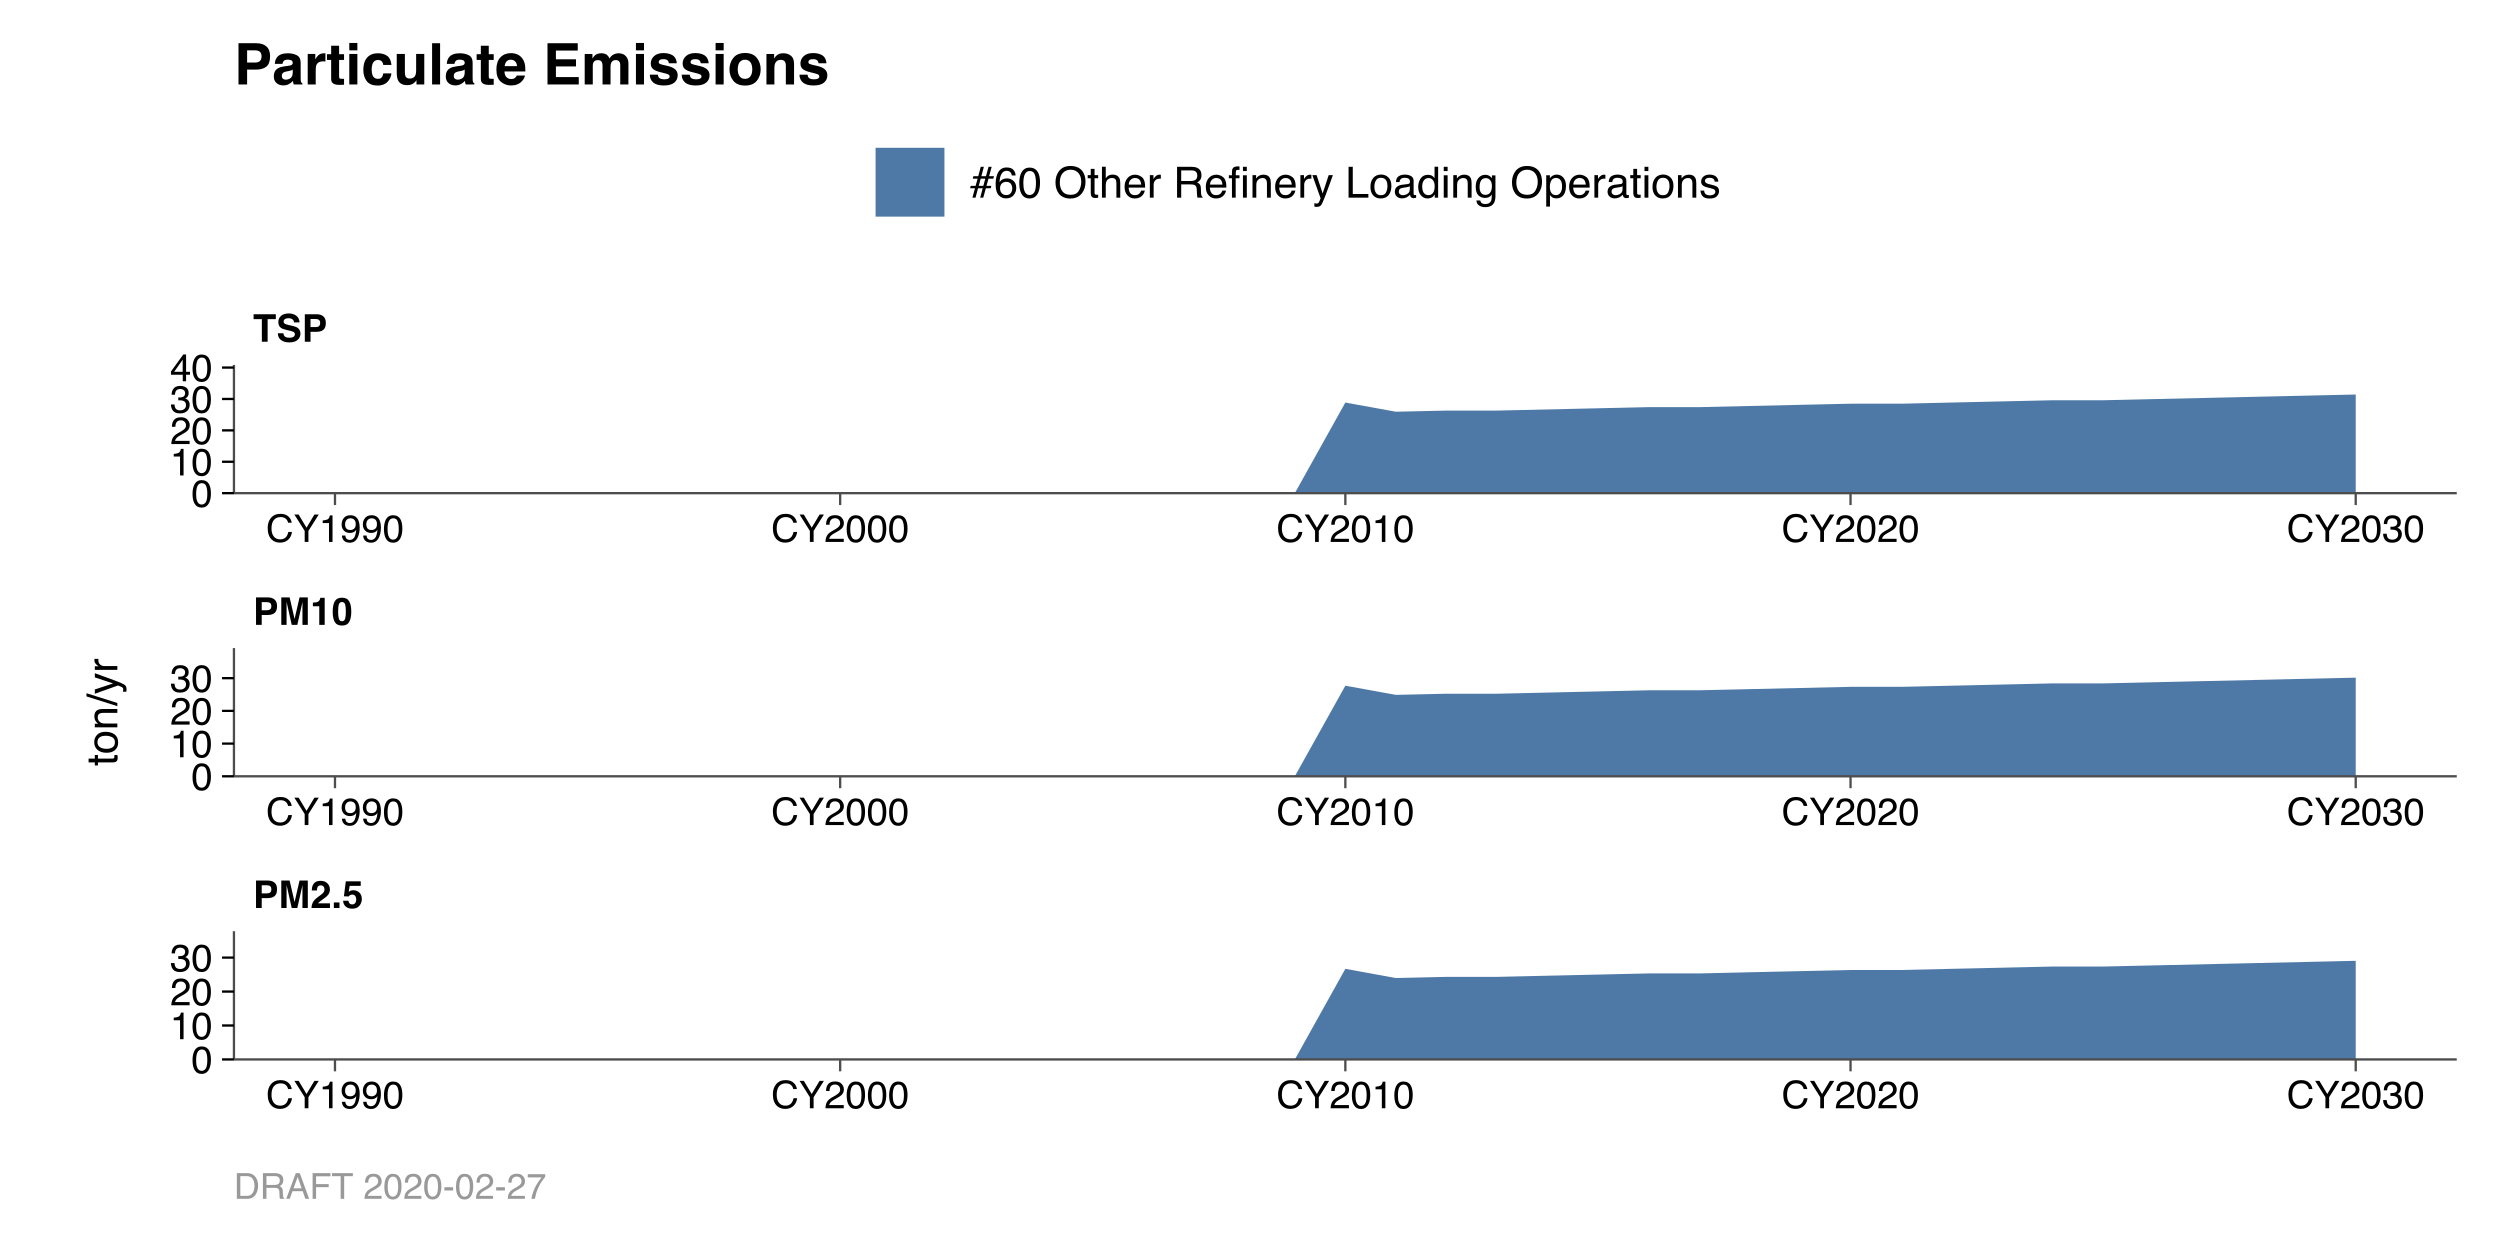 <?xml version="1.0" encoding="UTF-8"?>
<svg xmlns="http://www.w3.org/2000/svg" xmlns:xlink="http://www.w3.org/1999/xlink" width="576pt" height="288pt" viewBox="0 0 576 288" version="1.1">
<defs>
<g>
<symbol overflow="visible" id="glyph0-0">
<path style="stroke:none;" d="M 0.656 0 L 0.656 -6.328 L 5.766 -6.328 L 5.766 0 Z M 4.969 -0.797 L 4.969 -5.547 L 1.453 -5.547 L 1.453 -0.797 Z M 4.969 -0.797 "/>
</symbol>
<symbol overflow="visible" id="glyph0-1">
<path style="stroke:none;" d="M 4.234 -4.312 C 4.234 -4.645 4.145 -4.879 3.969 -5.016 C 3.801 -5.16 3.562 -5.234 3.25 -5.234 L 2.016 -5.234 L 2.016 -3.375 L 3.25 -3.375 C 3.562 -3.375 3.801 -3.445 3.969 -3.594 C 4.145 -3.75 4.234 -3.988 4.234 -4.312 Z M 5.547 -4.328 C 5.547 -3.578 5.352 -3.047 4.969 -2.734 C 4.594 -2.43 4.055 -2.281 3.359 -2.281 L 2.016 -2.281 L 2.016 0 L 0.703 0 L 0.703 -6.328 L 3.453 -6.328 C 4.086 -6.328 4.594 -6.164 4.969 -5.844 C 5.352 -5.52 5.547 -5.016 5.547 -4.328 Z M 5.547 -4.328 "/>
</symbol>
<symbol overflow="visible" id="glyph0-2">
<path style="stroke:none;" d="M 4.859 -6.328 L 6.766 -6.328 L 6.766 0 L 5.531 0 L 5.531 -4.281 C 5.531 -4.406 5.531 -4.578 5.531 -4.797 C 5.539 -5.023 5.547 -5.195 5.547 -5.312 L 4.344 0 L 3.062 0 L 1.875 -5.312 C 1.875 -5.195 1.875 -5.023 1.875 -4.797 C 1.875 -4.578 1.875 -4.406 1.875 -4.281 L 1.875 0 L 0.656 0 L 0.656 -6.328 L 2.578 -6.328 L 3.719 -1.359 Z M 4.859 -6.328 "/>
</symbol>
<symbol overflow="visible" id="glyph0-3">
<path style="stroke:none;" d="M 0.281 0 C 0.289 -0.445 0.383 -0.852 0.562 -1.219 C 0.738 -1.633 1.148 -2.078 1.797 -2.547 C 2.359 -2.953 2.723 -3.238 2.891 -3.406 C 3.148 -3.676 3.281 -3.973 3.281 -4.297 C 3.281 -4.566 3.207 -4.785 3.062 -4.953 C 2.914 -5.129 2.707 -5.219 2.438 -5.219 C 2.062 -5.219 1.805 -5.082 1.672 -4.812 C 1.598 -4.645 1.551 -4.391 1.531 -4.047 L 0.344 -4.047 C 0.363 -4.578 0.457 -5.004 0.625 -5.328 C 0.957 -5.953 1.539 -6.266 2.375 -6.266 C 3.031 -6.266 3.551 -6.078 3.938 -5.703 C 4.332 -5.336 4.531 -4.859 4.531 -4.266 C 4.531 -3.797 4.391 -3.383 4.109 -3.031 C 3.93 -2.789 3.633 -2.523 3.219 -2.234 L 2.734 -1.891 C 2.43 -1.672 2.223 -1.508 2.109 -1.406 C 1.992 -1.312 1.898 -1.203 1.828 -1.078 L 4.547 -1.078 L 4.547 0 Z M 0.281 0 "/>
</symbol>
<symbol overflow="visible" id="glyph0-4">
<path style="stroke:none;" d="M 0.547 -1.281 L 1.844 -1.281 L 1.844 0 L 0.547 0 Z M 0.547 -1.281 "/>
</symbol>
<symbol overflow="visible" id="glyph0-5">
<path style="stroke:none;" d="M 1.453 -1.672 C 1.504 -1.398 1.598 -1.191 1.734 -1.047 C 1.867 -0.898 2.066 -0.828 2.328 -0.828 C 2.629 -0.828 2.859 -0.93 3.016 -1.141 C 3.18 -1.359 3.266 -1.629 3.266 -1.953 C 3.266 -2.273 3.188 -2.547 3.031 -2.766 C 2.883 -2.984 2.656 -3.094 2.344 -3.094 C 2.195 -3.094 2.066 -3.07 1.953 -3.031 C 1.766 -2.969 1.625 -2.844 1.531 -2.656 L 0.422 -2.703 L 0.859 -6.141 L 4.297 -6.141 L 4.297 -5.109 L 1.75 -5.109 L 1.531 -3.75 C 1.719 -3.875 1.863 -3.953 1.969 -3.984 C 2.145 -4.055 2.359 -4.094 2.609 -4.094 C 3.129 -4.094 3.582 -3.914 3.969 -3.562 C 4.352 -3.219 4.547 -2.719 4.547 -2.062 C 4.547 -1.477 4.359 -0.961 3.984 -0.516 C 3.617 -0.066 3.066 0.156 2.328 0.156 C 1.734 0.156 1.242 0 0.859 -0.312 C 0.484 -0.633 0.273 -1.086 0.234 -1.672 Z M 1.453 -1.672 "/>
</symbol>
<symbol overflow="visible" id="glyph0-6">
<path style="stroke:none;" d="M 0.609 -4.297 L 0.609 -5.125 C 0.992 -5.145 1.266 -5.172 1.422 -5.203 C 1.672 -5.254 1.867 -5.363 2.016 -5.531 C 2.129 -5.645 2.211 -5.797 2.266 -5.984 C 2.297 -6.086 2.312 -6.172 2.312 -6.234 L 3.328 -6.234 L 3.328 0 L 2.078 0 L 2.078 -4.297 Z M 0.609 -4.297 "/>
</symbol>
<symbol overflow="visible" id="glyph0-7">
<path style="stroke:none;" d="M 1.531 -3.047 C 1.531 -2.336 1.586 -1.789 1.703 -1.406 C 1.816 -1.031 2.055 -0.844 2.422 -0.844 C 2.785 -0.844 3.023 -1.031 3.141 -1.406 C 3.254 -1.789 3.312 -2.336 3.312 -3.047 C 3.312 -3.797 3.254 -4.352 3.141 -4.719 C 3.023 -5.082 2.785 -5.266 2.422 -5.266 C 2.055 -5.266 1.816 -5.082 1.703 -4.719 C 1.586 -4.352 1.531 -3.797 1.531 -3.047 Z M 2.422 -6.266 C 3.211 -6.266 3.766 -5.984 4.078 -5.422 C 4.398 -4.867 4.562 -4.078 4.562 -3.047 C 4.562 -2.023 4.398 -1.234 4.078 -0.672 C 3.766 -0.117 3.211 0.156 2.422 0.156 C 1.629 0.156 1.07 -0.117 0.75 -0.672 C 0.438 -1.234 0.281 -2.023 0.281 -3.047 C 0.281 -4.078 0.438 -4.867 0.75 -5.422 C 1.07 -5.984 1.629 -6.266 2.422 -6.266 Z M 2.422 -6.266 "/>
</symbol>
<symbol overflow="visible" id="glyph0-8">
<path style="stroke:none;" d="M 5.266 -6.328 L 5.266 -5.203 L 3.375 -5.203 L 3.375 0 L 2.047 0 L 2.047 -5.203 L 0.141 -5.203 L 0.141 -6.328 Z M 5.266 -6.328 "/>
</symbol>
<symbol overflow="visible" id="glyph0-9">
<path style="stroke:none;" d="M 1.625 -1.953 C 1.664 -1.66 1.742 -1.445 1.859 -1.312 C 2.078 -1.051 2.445 -0.922 2.969 -0.922 C 3.281 -0.922 3.535 -0.953 3.734 -1.016 C 4.098 -1.148 4.281 -1.395 4.281 -1.75 C 4.281 -1.957 4.188 -2.117 4 -2.234 C 3.82 -2.348 3.535 -2.445 3.141 -2.531 L 2.469 -2.688 C 1.812 -2.832 1.359 -2.992 1.109 -3.172 C 0.68 -3.461 0.469 -3.922 0.469 -4.547 C 0.469 -5.109 0.672 -5.578 1.078 -5.953 C 1.492 -6.328 2.102 -6.516 2.906 -6.516 C 3.57 -6.516 4.141 -6.336 4.609 -5.984 C 5.078 -5.629 5.328 -5.117 5.359 -4.453 L 4.078 -4.453 C 4.055 -4.828 3.891 -5.094 3.578 -5.25 C 3.367 -5.363 3.113 -5.422 2.812 -5.422 C 2.469 -5.422 2.191 -5.348 1.984 -5.203 C 1.785 -5.066 1.688 -4.879 1.688 -4.641 C 1.688 -4.41 1.789 -4.238 2 -4.125 C 2.125 -4.051 2.395 -3.961 2.812 -3.859 L 3.906 -3.609 C 4.383 -3.492 4.742 -3.336 4.984 -3.141 C 5.367 -2.848 5.562 -2.414 5.562 -1.844 C 5.562 -1.27 5.336 -0.789 4.891 -0.406 C 4.453 -0.031 3.828 0.156 3.016 0.156 C 2.191 0.156 1.539 -0.031 1.062 -0.406 C 0.594 -0.781 0.359 -1.297 0.359 -1.953 Z M 2.906 -6.531 Z M 2.906 -6.531 "/>
</symbol>
<symbol overflow="visible" id="glyph1-0">
<path style="stroke:none;" d="M 0.281 0 L 0.281 -6.312 L 5.297 -6.312 L 5.297 0 Z M 4.5 -0.797 L 4.5 -5.516 L 1.078 -5.516 L 1.078 -0.797 Z M 4.5 -0.797 "/>
</symbol>
<symbol overflow="visible" id="glyph1-1">
<path style="stroke:none;" d="M 3.328 -6.484 C 4.129 -6.484 4.75 -6.27 5.188 -5.844 C 5.625 -5.426 5.867 -4.953 5.922 -4.422 L 5.094 -4.422 C 5 -4.828 4.812 -5.145 4.531 -5.375 C 4.25 -5.613 3.852 -5.734 3.344 -5.734 C 2.719 -5.734 2.211 -5.516 1.828 -5.078 C 1.453 -4.641 1.266 -3.973 1.266 -3.078 C 1.266 -2.336 1.438 -1.738 1.781 -1.281 C 2.125 -0.82 2.633 -0.594 3.312 -0.594 C 3.945 -0.594 4.43 -0.832 4.766 -1.312 C 4.93 -1.57 5.062 -1.906 5.156 -2.312 L 5.984 -2.312 C 5.91 -1.656 5.664 -1.102 5.25 -0.656 C 4.75 -0.113 4.07 0.156 3.219 0.156 C 2.488 0.156 1.875 -0.062 1.375 -0.5 C 0.719 -1.094 0.391 -2 0.391 -3.219 C 0.391 -4.156 0.633 -4.922 1.125 -5.516 C 1.656 -6.16 2.391 -6.484 3.328 -6.484 Z M 3.156 -6.484 Z M 3.156 -6.484 "/>
</symbol>
<symbol overflow="visible" id="glyph1-2">
<path style="stroke:none;" d="M 0.188 -6.312 L 1.172 -6.312 L 2.984 -3.281 L 4.797 -6.312 L 5.797 -6.312 L 3.422 -2.547 L 3.422 0 L 2.562 0 L 2.562 -2.547 Z M 3 -6.312 Z M 3 -6.312 "/>
</symbol>
<symbol overflow="visible" id="glyph1-3">
<path style="stroke:none;" d="M 0.844 -4.359 L 0.844 -4.953 C 1.395 -5.004 1.781 -5.094 2 -5.219 C 2.227 -5.344 2.395 -5.645 2.5 -6.125 L 3.109 -6.125 L 3.109 0 L 2.297 0 L 2.297 -4.359 Z M 0.844 -4.359 "/>
</symbol>
<symbol overflow="visible" id="glyph1-4">
<path style="stroke:none;" d="M 1.172 -1.484 C 1.191 -1.055 1.352 -0.758 1.656 -0.594 C 1.82 -0.508 2 -0.469 2.188 -0.469 C 2.562 -0.469 2.879 -0.617 3.141 -0.922 C 3.398 -1.234 3.582 -1.863 3.688 -2.812 C 3.52 -2.539 3.305 -2.348 3.047 -2.234 C 2.797 -2.129 2.523 -2.078 2.234 -2.078 C 1.641 -2.078 1.172 -2.258 0.828 -2.625 C 0.484 -2.988 0.312 -3.461 0.312 -4.047 C 0.312 -4.609 0.477 -5.098 0.812 -5.516 C 1.156 -5.941 1.66 -6.156 2.328 -6.156 C 3.223 -6.156 3.844 -5.754 4.188 -4.953 C 4.375 -4.504 4.469 -3.945 4.469 -3.281 C 4.469 -2.531 4.352 -1.863 4.125 -1.281 C 3.75 -0.312 3.113 0.172 2.219 0.172 C 1.625 0.172 1.172 0.016 0.859 -0.297 C 0.547 -0.609 0.391 -1.004 0.391 -1.484 Z M 2.344 -2.75 C 2.645 -2.75 2.922 -2.848 3.172 -3.047 C 3.43 -3.254 3.562 -3.609 3.562 -4.109 C 3.562 -4.566 3.445 -4.906 3.219 -5.125 C 2.988 -5.344 2.695 -5.453 2.344 -5.453 C 1.969 -5.453 1.664 -5.32 1.438 -5.062 C 1.219 -4.812 1.109 -4.477 1.109 -4.062 C 1.109 -3.656 1.207 -3.332 1.406 -3.094 C 1.602 -2.863 1.914 -2.75 2.344 -2.75 Z M 2.344 -2.75 "/>
</symbol>
<symbol overflow="visible" id="glyph1-5">
<path style="stroke:none;" d="M 2.375 -6.156 C 3.176 -6.156 3.754 -5.828 4.109 -5.172 C 4.379 -4.66 4.516 -3.961 4.516 -3.078 C 4.516 -2.242 4.391 -1.555 4.141 -1.016 C 3.785 -0.223 3.195 0.172 2.375 0.172 C 1.633 0.172 1.082 -0.148 0.719 -0.797 C 0.426 -1.328 0.281 -2.047 0.281 -2.953 C 0.281 -3.648 0.367 -4.25 0.547 -4.75 C 0.879 -5.688 1.488 -6.156 2.375 -6.156 Z M 2.375 -0.531 C 2.77 -0.531 3.086 -0.707 3.328 -1.062 C 3.566 -1.426 3.688 -2.086 3.688 -3.047 C 3.688 -3.754 3.598 -4.332 3.422 -4.781 C 3.254 -5.227 2.922 -5.453 2.422 -5.453 C 1.973 -5.453 1.641 -5.238 1.422 -4.812 C 1.211 -4.383 1.109 -3.754 1.109 -2.922 C 1.109 -2.297 1.176 -1.789 1.312 -1.406 C 1.52 -0.82 1.875 -0.531 2.375 -0.531 Z M 2.375 -0.531 "/>
</symbol>
<symbol overflow="visible" id="glyph1-6">
<path style="stroke:none;" d="M 0.281 0 C 0.301 -0.531 0.406 -0.988 0.594 -1.375 C 0.789 -1.77 1.164 -2.129 1.719 -2.453 L 2.547 -2.922 C 2.91 -3.141 3.164 -3.328 3.312 -3.484 C 3.551 -3.711 3.672 -3.984 3.672 -4.297 C 3.672 -4.648 3.562 -4.93 3.344 -5.141 C 3.133 -5.359 2.848 -5.469 2.484 -5.469 C 1.961 -5.469 1.598 -5.266 1.391 -4.859 C 1.285 -4.648 1.227 -4.352 1.219 -3.969 L 0.422 -3.969 C 0.43 -4.5 0.531 -4.938 0.719 -5.281 C 1.051 -5.875 1.645 -6.172 2.5 -6.172 C 3.195 -6.172 3.707 -5.977 4.031 -5.594 C 4.363 -5.219 4.531 -4.797 4.531 -4.328 C 4.531 -3.836 4.352 -3.414 4 -3.062 C 3.801 -2.863 3.441 -2.617 2.922 -2.328 L 2.344 -2 C 2.062 -1.844 1.836 -1.695 1.672 -1.562 C 1.391 -1.312 1.211 -1.035 1.141 -0.734 L 4.5 -0.734 L 4.5 0 Z M 0.281 0 "/>
</symbol>
<symbol overflow="visible" id="glyph1-7">
<path style="stroke:none;" d="M 2.281 0.172 C 1.551 0.172 1.02 -0.023 0.688 -0.422 C 0.363 -0.828 0.203 -1.316 0.203 -1.891 L 1.016 -1.891 C 1.047 -1.492 1.117 -1.203 1.234 -1.016 C 1.441 -0.691 1.805 -0.531 2.328 -0.531 C 2.734 -0.531 3.055 -0.641 3.297 -0.859 C 3.547 -1.078 3.672 -1.359 3.672 -1.703 C 3.672 -2.129 3.539 -2.426 3.281 -2.594 C 3.031 -2.758 2.672 -2.844 2.203 -2.844 C 2.148 -2.844 2.098 -2.844 2.047 -2.844 C 1.992 -2.844 1.941 -2.844 1.891 -2.844 L 1.891 -3.516 C 1.973 -3.516 2.039 -3.508 2.094 -3.5 C 2.145 -3.5 2.203 -3.5 2.266 -3.5 C 2.555 -3.5 2.797 -3.547 2.984 -3.641 C 3.305 -3.797 3.469 -4.082 3.469 -4.5 C 3.469 -4.801 3.359 -5.035 3.141 -5.203 C 2.922 -5.367 2.672 -5.453 2.391 -5.453 C 1.867 -5.453 1.508 -5.281 1.312 -4.938 C 1.207 -4.75 1.145 -4.477 1.125 -4.125 L 0.359 -4.125 C 0.359 -4.582 0.453 -4.973 0.641 -5.297 C 0.953 -5.867 1.504 -6.156 2.297 -6.156 C 2.93 -6.156 3.422 -6.016 3.766 -5.734 C 4.109 -5.461 4.281 -5.062 4.281 -4.531 C 4.281 -4.145 4.176 -3.836 3.969 -3.609 C 3.844 -3.461 3.68 -3.348 3.484 -3.266 C 3.805 -3.172 4.055 -3 4.234 -2.75 C 4.422 -2.5 4.516 -2.191 4.516 -1.828 C 4.516 -1.234 4.316 -0.75 3.922 -0.375 C 3.535 -0.008 2.988 0.172 2.281 0.172 Z M 2.281 0.172 "/>
</symbol>
<symbol overflow="visible" id="glyph1-8">
<path style="stroke:none;" d="M 2.906 -2.172 L 2.906 -4.969 L 0.938 -2.172 Z M 2.922 0 L 2.922 -1.5 L 0.219 -1.5 L 0.219 -2.266 L 3.047 -6.172 L 3.688 -6.172 L 3.688 -2.172 L 4.594 -2.172 L 4.594 -1.5 L 3.688 -1.5 L 3.688 0 Z M 2.922 0 "/>
</symbol>
<symbol overflow="visible" id="glyph2-0">
<path style="stroke:none;" d="M 0 -0.312 L -7.109 -0.312 L -7.109 -5.953 L 0 -5.953 Z M -0.891 -5.062 L -6.219 -5.062 L -6.219 -1.203 L -0.891 -1.203 Z M -0.891 -5.062 "/>
</symbol>
<symbol overflow="visible" id="glyph2-1">
<path style="stroke:none;" d="M -6.625 -0.812 L -6.625 -1.688 L -5.188 -1.688 L -5.188 -2.516 L -4.469 -2.516 L -4.469 -1.688 L -1.094 -1.688 C -0.906 -1.688 -0.781 -1.75 -0.719 -1.875 C -0.688 -1.945 -0.672 -2.062 -0.672 -2.219 C -0.672 -2.258 -0.672 -2.301 -0.672 -2.344 C -0.672 -2.395 -0.676 -2.453 -0.688 -2.516 L 0 -2.516 C 0.031 -2.422 0.051 -2.316 0.062 -2.203 C 0.07 -2.098 0.078 -1.984 0.078 -1.859 C 0.078 -1.453 -0.023 -1.176 -0.234 -1.031 C -0.441 -0.883 -0.711 -0.812 -1.047 -0.812 L -4.469 -0.812 L -4.469 -0.109 L -5.188 -0.109 L -5.188 -0.812 Z M -6.625 -0.812 "/>
</symbol>
<symbol overflow="visible" id="glyph2-2">
<path style="stroke:none;" d="M -0.562 -2.688 C -0.562 -3.27 -0.781 -3.664 -1.219 -3.875 C -1.656 -4.094 -2.141 -4.203 -2.672 -4.203 C -3.16 -4.203 -3.555 -4.125 -3.859 -3.969 C -4.336 -3.727 -4.578 -3.305 -4.578 -2.703 C -4.578 -2.172 -4.375 -1.785 -3.969 -1.547 C -3.562 -1.305 -3.066 -1.188 -2.484 -1.188 C -1.93 -1.188 -1.473 -1.305 -1.109 -1.547 C -0.742 -1.785 -0.562 -2.164 -0.562 -2.688 Z M -5.328 -2.734 C -5.328 -3.398 -5.102 -3.961 -4.656 -4.422 C -4.219 -4.879 -3.566 -5.109 -2.703 -5.109 C -1.867 -5.109 -1.176 -4.906 -0.625 -4.5 C -0.082 -4.094 0.188 -3.461 0.188 -2.609 C 0.188 -1.898 -0.051 -1.332 -0.531 -0.906 C -1.008 -0.488 -1.66 -0.281 -2.484 -0.281 C -3.348 -0.281 -4.035 -0.5 -4.547 -0.938 C -5.066 -1.383 -5.328 -1.984 -5.328 -2.734 Z M -5.312 -2.703 Z M -5.312 -2.703 "/>
</symbol>
<symbol overflow="visible" id="glyph2-3">
<path style="stroke:none;" d="M -5.188 -0.641 L -5.188 -1.469 L -4.438 -1.469 C -4.75 -1.707 -4.969 -1.961 -5.094 -2.234 C -5.227 -2.516 -5.297 -2.82 -5.297 -3.156 C -5.297 -3.895 -5.039 -4.391 -4.531 -4.641 C -4.25 -4.785 -3.848 -4.859 -3.328 -4.859 L 0 -4.859 L 0 -3.969 L -3.266 -3.969 C -3.578 -3.969 -3.832 -3.922 -4.031 -3.828 C -4.352 -3.68 -4.516 -3.406 -4.516 -3 C -4.516 -2.789 -4.492 -2.617 -4.453 -2.484 C -4.379 -2.242 -4.238 -2.035 -4.031 -1.859 C -3.852 -1.711 -3.672 -1.617 -3.484 -1.578 C -3.305 -1.535 -3.051 -1.516 -2.719 -1.516 L 0 -1.516 L 0 -0.641 Z M -5.312 -2.688 Z M -5.312 -2.688 "/>
</symbol>
<symbol overflow="visible" id="glyph2-4">
<path style="stroke:none;" d="M -7.109 -2.25 L -7.109 -2.984 L 0 -0.734 L 0 0 Z M -7.109 -2.25 "/>
</symbol>
<symbol overflow="visible" id="glyph2-5">
<path style="stroke:none;" d="M -5.188 -3.875 L -5.188 -4.844 C -4.852 -4.719 -4.094 -4.441 -2.906 -4.016 C -2.02 -3.703 -1.297 -3.438 -0.734 -3.219 C 0.586 -2.719 1.395 -2.363 1.688 -2.156 C 1.977 -1.957 2.125 -1.602 2.125 -1.094 C 2.125 -0.977 2.117 -0.883 2.109 -0.812 C 2.098 -0.75 2.082 -0.672 2.062 -0.578 L 1.266 -0.578 C 1.305 -0.723 1.332 -0.828 1.344 -0.891 C 1.352 -0.961 1.359 -1.023 1.359 -1.078 C 1.359 -1.242 1.328 -1.363 1.266 -1.438 C 1.211 -1.508 1.148 -1.57 1.078 -1.625 C 1.055 -1.645 0.926 -1.703 0.688 -1.797 C 0.445 -1.898 0.27 -1.973 0.156 -2.016 L -5.188 -0.109 L -5.188 -1.094 L -0.969 -2.484 Z M -5.312 -2.469 Z M -5.312 -2.469 "/>
</symbol>
<symbol overflow="visible" id="glyph2-6">
<path style="stroke:none;" d="M -5.188 -0.656 L -5.188 -1.484 L -4.281 -1.484 C -4.457 -1.555 -4.672 -1.723 -4.922 -1.984 C -5.172 -2.254 -5.297 -2.562 -5.297 -2.906 C -5.297 -2.914 -5.289 -2.941 -5.281 -2.984 C -5.281 -3.023 -5.273 -3.094 -5.266 -3.188 L -4.359 -3.188 C -4.367 -3.133 -4.375 -3.082 -4.375 -3.031 C -4.375 -2.988 -4.375 -2.941 -4.375 -2.891 C -4.375 -2.453 -4.234 -2.113 -3.953 -1.875 C -3.672 -1.645 -3.348 -1.531 -2.984 -1.531 L 0 -1.531 L 0 -0.656 Z M -5.188 -0.656 "/>
</symbol>
<symbol overflow="visible" id="glyph3-0">
<path style="stroke:none;" d="M 0.312 0 L 0.312 -7.109 L 5.953 -7.109 L 5.953 0 Z M 5.062 -0.891 L 5.062 -6.219 L 1.203 -6.219 L 1.203 -0.891 Z M 5.062 -0.891 "/>
</symbol>
<symbol overflow="visible" id="glyph3-1">
<path style="stroke:none;" d="M 0.141 -2.719 L 1.266 -2.719 L 1.734 -4.375 L 0.609 -4.375 L 0.75 -4.938 L 1.875 -4.938 L 2.453 -7.109 L 3.172 -7.109 L 2.594 -4.938 L 3.656 -4.938 L 4.25 -7.109 L 4.969 -7.109 L 4.375 -4.938 L 5.5 -4.938 L 5.344 -4.375 L 4.234 -4.375 L 3.766 -2.719 L 4.891 -2.719 L 4.75 -2.156 L 3.625 -2.156 L 3.031 0 L 2.328 0 L 2.906 -2.156 L 1.828 -2.156 L 1.25 0 L 0.531 0 L 1.125 -2.156 L 0 -2.156 Z M 3.047 -2.719 L 3.5 -4.375 L 2.438 -4.375 L 2 -2.719 Z M 3.047 -2.719 "/>
</symbol>
<symbol overflow="visible" id="glyph3-2">
<path style="stroke:none;" d="M 2.891 -6.953 C 3.672 -6.953 4.211 -6.75 4.516 -6.344 C 4.816 -5.945 4.969 -5.535 4.969 -5.109 L 4.109 -5.109 C 4.055 -5.391 3.973 -5.602 3.859 -5.75 C 3.648 -6.039 3.332 -6.188 2.906 -6.188 C 2.426 -6.188 2.039 -5.961 1.75 -5.516 C 1.469 -5.066 1.305 -4.422 1.266 -3.578 C 1.473 -3.879 1.727 -4.098 2.031 -4.234 C 2.301 -4.367 2.609 -4.438 2.953 -4.438 C 3.535 -4.438 4.039 -4.25 4.469 -3.875 C 4.906 -3.508 5.125 -2.957 5.125 -2.219 C 5.125 -1.594 4.914 -1.035 4.5 -0.547 C 4.094 -0.066 3.508 0.172 2.75 0.172 C 2.102 0.172 1.547 -0.07 1.078 -0.562 C 0.609 -1.051 0.375 -1.879 0.375 -3.047 C 0.375 -3.898 0.477 -4.629 0.688 -5.234 C 1.094 -6.379 1.828 -6.953 2.891 -6.953 Z M 2.828 -0.594 C 3.285 -0.594 3.629 -0.742 3.859 -1.047 C 4.086 -1.359 4.203 -1.723 4.203 -2.141 C 4.203 -2.504 4.098 -2.844 3.891 -3.156 C 3.691 -3.477 3.328 -3.641 2.797 -3.641 C 2.422 -3.641 2.094 -3.516 1.812 -3.266 C 1.531 -3.016 1.391 -2.641 1.391 -2.141 C 1.391 -1.703 1.516 -1.332 1.766 -1.031 C 2.023 -0.738 2.379 -0.594 2.828 -0.594 Z M 2.828 -0.594 "/>
</symbol>
<symbol overflow="visible" id="glyph3-3">
<path style="stroke:none;" d="M 2.688 -6.922 C 3.582 -6.922 4.227 -6.551 4.625 -5.812 C 4.938 -5.25 5.094 -4.469 5.094 -3.469 C 5.094 -2.531 4.953 -1.754 4.672 -1.141 C 4.266 -0.254 3.598 0.188 2.672 0.188 C 1.836 0.188 1.219 -0.172 0.812 -0.891 C 0.477 -1.492 0.312 -2.305 0.312 -3.328 C 0.312 -4.109 0.41 -4.781 0.609 -5.344 C 0.992 -6.395 1.688 -6.922 2.688 -6.922 Z M 2.672 -0.609 C 3.117 -0.609 3.477 -0.805 3.75 -1.203 C 4.02 -1.598 4.156 -2.344 4.156 -3.438 C 4.156 -4.227 4.055 -4.875 3.859 -5.375 C 3.66 -5.883 3.285 -6.141 2.734 -6.141 C 2.223 -6.141 1.848 -5.898 1.609 -5.422 C 1.367 -4.941 1.25 -4.234 1.25 -3.297 C 1.25 -2.586 1.328 -2.02 1.484 -1.594 C 1.711 -0.938 2.109 -0.609 2.672 -0.609 Z M 2.672 -0.609 "/>
</symbol>
<symbol overflow="visible" id="glyph3-4">
<path style="stroke:none;" d=""/>
</symbol>
<symbol overflow="visible" id="glyph3-5">
<path style="stroke:none;" d="M 3.828 -7.297 C 5.078 -7.297 6.004 -6.895 6.609 -6.094 C 7.078 -5.457 7.312 -4.648 7.312 -3.672 C 7.312 -2.609 7.039 -1.727 6.5 -1.031 C 5.875 -0.207 4.973 0.203 3.797 0.203 C 2.703 0.203 1.844 -0.156 1.219 -0.875 C 0.664 -1.57 0.391 -2.453 0.391 -3.516 C 0.391 -4.473 0.629 -5.297 1.109 -5.984 C 1.711 -6.859 2.617 -7.297 3.828 -7.297 Z M 3.922 -0.656 C 4.766 -0.656 5.375 -0.957 5.75 -1.562 C 6.133 -2.176 6.328 -2.875 6.328 -3.656 C 6.328 -4.5 6.109 -5.172 5.672 -5.672 C 5.234 -6.18 4.633 -6.438 3.875 -6.438 C 3.145 -6.438 2.547 -6.18 2.078 -5.672 C 1.617 -5.172 1.391 -4.43 1.391 -3.453 C 1.391 -2.66 1.586 -1.992 1.984 -1.453 C 2.379 -0.922 3.023 -0.656 3.922 -0.656 Z M 3.844 -7.297 Z M 3.844 -7.297 "/>
</symbol>
<symbol overflow="visible" id="glyph3-6">
<path style="stroke:none;" d="M 0.812 -6.625 L 1.688 -6.625 L 1.688 -5.188 L 2.516 -5.188 L 2.516 -4.469 L 1.688 -4.469 L 1.688 -1.094 C 1.688 -0.906 1.75 -0.781 1.875 -0.719 C 1.945 -0.688 2.062 -0.672 2.219 -0.672 C 2.258 -0.672 2.301 -0.672 2.344 -0.672 C 2.395 -0.672 2.453 -0.676 2.516 -0.688 L 2.516 0 C 2.422 0.031 2.316 0.051 2.203 0.062 C 2.098 0.07 1.984 0.078 1.859 0.078 C 1.453 0.078 1.176 -0.023 1.031 -0.234 C 0.883 -0.441 0.812 -0.711 0.812 -1.047 L 0.812 -4.469 L 0.109 -4.469 L 0.109 -5.188 L 0.812 -5.188 Z M 0.812 -6.625 "/>
</symbol>
<symbol overflow="visible" id="glyph3-7">
<path style="stroke:none;" d="M 0.641 -7.125 L 1.516 -7.125 L 1.516 -4.484 C 1.711 -4.742 1.895 -4.926 2.062 -5.031 C 2.344 -5.219 2.691 -5.312 3.109 -5.312 C 3.859 -5.312 4.367 -5.047 4.641 -4.516 C 4.785 -4.234 4.859 -3.836 4.859 -3.328 L 4.859 0 L 3.969 0 L 3.969 -3.266 C 3.969 -3.641 3.922 -3.922 3.828 -4.109 C 3.66 -4.391 3.363 -4.531 2.938 -4.531 C 2.57 -4.531 2.242 -4.406 1.953 -4.156 C 1.66 -3.906 1.516 -3.438 1.516 -2.75 L 1.516 0 L 0.641 0 Z M 0.641 -7.125 "/>
</symbol>
<symbol overflow="visible" id="glyph3-8">
<path style="stroke:none;" d="M 2.797 -5.297 C 3.16 -5.297 3.516 -5.207 3.859 -5.031 C 4.203 -4.863 4.469 -4.645 4.656 -4.375 C 4.832 -4.102 4.945 -3.797 5 -3.453 C 5.051 -3.211 5.078 -2.832 5.078 -2.312 L 1.281 -2.312 C 1.301 -1.789 1.426 -1.367 1.656 -1.047 C 1.883 -0.734 2.242 -0.578 2.734 -0.578 C 3.191 -0.578 3.555 -0.723 3.828 -1.016 C 3.973 -1.191 4.082 -1.395 4.156 -1.625 L 5 -1.625 C 4.977 -1.438 4.906 -1.223 4.781 -0.984 C 4.656 -0.754 4.516 -0.566 4.359 -0.422 C 4.086 -0.16 3.758 0.016 3.375 0.109 C 3.164 0.16 2.926 0.188 2.656 0.188 C 2.008 0.188 1.461 -0.047 1.016 -0.516 C 0.566 -0.984 0.344 -1.641 0.344 -2.484 C 0.344 -3.316 0.566 -3.992 1.016 -4.516 C 1.473 -5.035 2.066 -5.297 2.797 -5.297 Z M 4.188 -3 C 4.145 -3.375 4.062 -3.676 3.938 -3.906 C 3.695 -4.32 3.301 -4.531 2.75 -4.531 C 2.344 -4.531 2.004 -4.383 1.734 -4.094 C 1.461 -3.812 1.32 -3.445 1.312 -3 Z M 2.719 -5.312 Z M 2.719 -5.312 "/>
</symbol>
<symbol overflow="visible" id="glyph3-9">
<path style="stroke:none;" d="M 0.656 -5.188 L 1.484 -5.188 L 1.484 -4.281 C 1.555 -4.457 1.723 -4.672 1.984 -4.922 C 2.254 -5.172 2.562 -5.297 2.906 -5.297 C 2.914 -5.297 2.941 -5.289 2.984 -5.281 C 3.023 -5.281 3.094 -5.273 3.188 -5.266 L 3.188 -4.359 C 3.133 -4.367 3.082 -4.375 3.031 -4.375 C 2.988 -4.375 2.941 -4.375 2.891 -4.375 C 2.453 -4.375 2.113 -4.234 1.875 -3.953 C 1.645 -3.672 1.531 -3.348 1.531 -2.984 L 1.531 0 L 0.656 0 Z M 0.656 -5.188 "/>
</symbol>
<symbol overflow="visible" id="glyph3-10">
<path style="stroke:none;" d="M 4.062 -3.844 C 4.508 -3.844 4.863 -3.93 5.125 -4.109 C 5.395 -4.297 5.531 -4.625 5.531 -5.094 C 5.531 -5.602 5.344 -5.953 4.969 -6.141 C 4.77 -6.234 4.508 -6.281 4.188 -6.281 L 1.828 -6.281 L 1.828 -3.844 Z M 0.875 -7.109 L 4.156 -7.109 C 4.695 -7.109 5.145 -7.031 5.5 -6.875 C 6.164 -6.562 6.5 -6 6.5 -5.188 C 6.5 -4.758 6.41 -4.41 6.234 -4.141 C 6.055 -3.867 5.812 -3.656 5.5 -3.5 C 5.781 -3.383 5.988 -3.234 6.125 -3.047 C 6.27 -2.859 6.348 -2.562 6.359 -2.156 L 6.391 -1.203 C 6.398 -0.93 6.426 -0.727 6.469 -0.594 C 6.52 -0.363 6.617 -0.219 6.766 -0.156 L 6.766 0 L 5.594 0 C 5.562 -0.062 5.535 -0.141 5.516 -0.234 C 5.492 -0.328 5.477 -0.516 5.469 -0.797 L 5.406 -1.984 C 5.383 -2.453 5.211 -2.766 4.891 -2.922 C 4.703 -3.004 4.414 -3.047 4.031 -3.047 L 1.828 -3.047 L 1.828 0 L 0.875 0 Z M 0.875 -7.109 "/>
</symbol>
<symbol overflow="visible" id="glyph3-11">
<path style="stroke:none;" d="M 0.859 -5.969 C 0.867 -6.332 0.93 -6.598 1.047 -6.766 C 1.242 -7.055 1.633 -7.203 2.219 -7.203 C 2.27 -7.203 2.328 -7.203 2.391 -7.203 C 2.453 -7.203 2.52 -7.195 2.594 -7.188 L 2.594 -6.391 C 2.5 -6.398 2.43 -6.406 2.391 -6.406 C 2.348 -6.406 2.312 -6.406 2.281 -6.406 C 2.008 -6.406 1.848 -6.336 1.797 -6.203 C 1.754 -6.066 1.734 -5.719 1.734 -5.156 L 2.594 -5.156 L 2.594 -4.469 L 1.719 -4.469 L 1.719 0 L 0.859 0 L 0.859 -4.469 L 0.141 -4.469 L 0.141 -5.156 L 0.859 -5.156 Z M 0.859 -5.969 "/>
</symbol>
<symbol overflow="visible" id="glyph3-12">
<path style="stroke:none;" d="M 0.641 -5.156 L 1.531 -5.156 L 1.531 0 L 0.641 0 Z M 0.641 -7.109 L 1.531 -7.109 L 1.531 -6.125 L 0.641 -6.125 Z M 0.641 -7.109 "/>
</symbol>
<symbol overflow="visible" id="glyph3-13">
<path style="stroke:none;" d="M 0.641 -5.188 L 1.469 -5.188 L 1.469 -4.438 C 1.707 -4.75 1.961 -4.969 2.234 -5.094 C 2.516 -5.227 2.82 -5.297 3.156 -5.297 C 3.895 -5.297 4.391 -5.039 4.641 -4.531 C 4.785 -4.25 4.859 -3.848 4.859 -3.328 L 4.859 0 L 3.969 0 L 3.969 -3.266 C 3.969 -3.578 3.922 -3.832 3.828 -4.031 C 3.68 -4.352 3.406 -4.516 3 -4.516 C 2.789 -4.516 2.617 -4.492 2.484 -4.453 C 2.242 -4.379 2.035 -4.238 1.859 -4.031 C 1.711 -3.852 1.617 -3.672 1.578 -3.484 C 1.535 -3.305 1.516 -3.051 1.516 -2.719 L 1.516 0 L 0.641 0 Z M 2.688 -5.312 Z M 2.688 -5.312 "/>
</symbol>
<symbol overflow="visible" id="glyph3-14">
<path style="stroke:none;" d="M 3.875 -5.188 L 4.844 -5.188 C 4.719 -4.852 4.441 -4.094 4.016 -2.906 C 3.703 -2.02 3.438 -1.297 3.219 -0.734 C 2.719 0.586 2.363 1.395 2.156 1.688 C 1.957 1.977 1.602 2.125 1.094 2.125 C 0.977 2.125 0.883 2.117 0.812 2.109 C 0.75 2.098 0.672 2.082 0.578 2.062 L 0.578 1.266 C 0.723 1.305 0.828 1.332 0.891 1.344 C 0.961 1.352 1.023 1.359 1.078 1.359 C 1.242 1.359 1.363 1.328 1.438 1.266 C 1.508 1.211 1.57 1.148 1.625 1.078 C 1.645 1.055 1.703 0.926 1.797 0.688 C 1.898 0.445 1.973 0.27 2.016 0.156 L 0.109 -5.188 L 1.094 -5.188 L 2.484 -0.969 Z M 2.469 -5.312 Z M 2.469 -5.312 "/>
</symbol>
<symbol overflow="visible" id="glyph3-15">
<path style="stroke:none;" d="M 0.75 -7.109 L 1.719 -7.109 L 1.719 -0.844 L 5.312 -0.844 L 5.312 0 L 0.75 0 Z M 0.75 -7.109 "/>
</symbol>
<symbol overflow="visible" id="glyph3-16">
<path style="stroke:none;" d="M 2.688 -0.562 C 3.27 -0.562 3.664 -0.781 3.875 -1.219 C 4.094 -1.656 4.203 -2.141 4.203 -2.672 C 4.203 -3.16 4.125 -3.555 3.969 -3.859 C 3.727 -4.336 3.305 -4.578 2.703 -4.578 C 2.172 -4.578 1.785 -4.375 1.547 -3.969 C 1.305 -3.562 1.188 -3.066 1.188 -2.484 C 1.188 -1.93 1.305 -1.473 1.547 -1.109 C 1.785 -0.742 2.164 -0.562 2.688 -0.562 Z M 2.734 -5.328 C 3.398 -5.328 3.961 -5.102 4.422 -4.656 C 4.879 -4.219 5.109 -3.566 5.109 -2.703 C 5.109 -1.867 4.906 -1.176 4.5 -0.625 C 4.094 -0.082 3.461 0.188 2.609 0.188 C 1.898 0.188 1.332 -0.051 0.906 -0.531 C 0.488 -1.008 0.281 -1.66 0.281 -2.484 C 0.281 -3.348 0.5 -4.035 0.938 -4.547 C 1.383 -5.066 1.984 -5.328 2.734 -5.328 Z M 2.703 -5.312 Z M 2.703 -5.312 "/>
</symbol>
<symbol overflow="visible" id="glyph3-17">
<path style="stroke:none;" d="M 1.312 -1.375 C 1.312 -1.125 1.398 -0.926 1.578 -0.781 C 1.766 -0.633 1.984 -0.562 2.234 -0.562 C 2.535 -0.562 2.832 -0.633 3.125 -0.781 C 3.602 -1.008 3.844 -1.395 3.844 -1.938 L 3.844 -2.641 C 3.738 -2.566 3.602 -2.508 3.438 -2.469 C 3.27 -2.426 3.109 -2.395 2.953 -2.375 L 2.422 -2.297 C 2.098 -2.254 1.859 -2.191 1.703 -2.109 C 1.441 -1.953 1.312 -1.707 1.312 -1.375 Z M 3.422 -3.141 C 3.617 -3.16 3.75 -3.242 3.812 -3.391 C 3.852 -3.461 3.875 -3.57 3.875 -3.719 C 3.875 -4.02 3.766 -4.238 3.547 -4.375 C 3.336 -4.508 3.039 -4.578 2.656 -4.578 C 2.195 -4.578 1.875 -4.453 1.688 -4.203 C 1.582 -4.066 1.508 -3.863 1.469 -3.594 L 0.656 -3.594 C 0.676 -4.238 0.883 -4.688 1.281 -4.938 C 1.676 -5.188 2.141 -5.312 2.672 -5.312 C 3.273 -5.312 3.77 -5.191 4.156 -4.953 C 4.531 -4.723 4.719 -4.363 4.719 -3.875 L 4.719 -0.891 C 4.719 -0.797 4.734 -0.723 4.766 -0.672 C 4.805 -0.617 4.891 -0.594 5.016 -0.594 C 5.047 -0.594 5.086 -0.594 5.141 -0.594 C 5.191 -0.602 5.242 -0.613 5.297 -0.625 L 5.297 0.031 C 5.16 0.062 5.055 0.082 4.984 0.094 C 4.91 0.102 4.816 0.109 4.703 0.109 C 4.398 0.109 4.18 0.004 4.047 -0.203 C 3.973 -0.316 3.922 -0.477 3.891 -0.688 C 3.711 -0.457 3.457 -0.254 3.125 -0.078 C 2.789 0.086 2.426 0.172 2.031 0.172 C 1.551 0.172 1.156 0.023 0.844 -0.266 C 0.539 -0.555 0.391 -0.922 0.391 -1.359 C 0.391 -1.836 0.539 -2.207 0.844 -2.469 C 1.145 -2.738 1.539 -2.906 2.031 -2.969 Z M 2.688 -5.312 Z M 2.688 -5.312 "/>
</symbol>
<symbol overflow="visible" id="glyph3-18">
<path style="stroke:none;" d="M 1.188 -2.531 C 1.188 -1.977 1.301 -1.516 1.531 -1.141 C 1.77 -0.766 2.148 -0.578 2.672 -0.578 C 3.078 -0.578 3.41 -0.75 3.672 -1.094 C 3.93 -1.438 4.062 -1.938 4.062 -2.594 C 4.062 -3.238 3.926 -3.719 3.656 -4.031 C 3.383 -4.352 3.055 -4.516 2.672 -4.516 C 2.223 -4.516 1.863 -4.344 1.594 -4 C 1.32 -3.664 1.188 -3.176 1.188 -2.531 Z M 2.5 -5.266 C 2.895 -5.266 3.227 -5.18 3.5 -5.016 C 3.656 -4.922 3.832 -4.754 4.031 -4.516 L 4.031 -7.125 L 4.859 -7.125 L 4.859 0 L 4.078 0 L 4.078 -0.719 C 3.867 -0.395 3.625 -0.16 3.344 -0.016 C 3.07 0.117 2.758 0.188 2.406 0.188 C 1.82 0.188 1.316 -0.051 0.891 -0.531 C 0.473 -1.02 0.266 -1.672 0.266 -2.484 C 0.266 -3.234 0.457 -3.883 0.844 -4.438 C 1.227 -4.988 1.781 -5.266 2.5 -5.266 Z M 2.5 -5.266 "/>
</symbol>
<symbol overflow="visible" id="glyph3-19">
<path style="stroke:none;" d="M 2.469 -5.266 C 2.875 -5.266 3.227 -5.164 3.531 -4.969 C 3.695 -4.852 3.863 -4.691 4.031 -4.484 L 4.031 -5.125 L 4.844 -5.125 L 4.844 -0.422 C 4.844 0.234 4.742 0.754 4.547 1.141 C 4.18 1.836 3.5 2.188 2.5 2.188 C 1.938 2.188 1.461 2.062 1.078 1.812 C 0.703 1.562 0.492 1.172 0.453 0.641 L 1.344 0.641 C 1.383 0.867 1.469 1.051 1.594 1.188 C 1.789 1.375 2.098 1.469 2.516 1.469 C 3.18 1.469 3.617 1.234 3.828 0.766 C 3.953 0.484 4.008 -0.008 4 -0.719 C 3.82 -0.457 3.609 -0.258 3.359 -0.125 C 3.117 0 2.801 0.062 2.406 0.062 C 1.844 0.062 1.348 -0.133 0.922 -0.531 C 0.504 -0.926 0.297 -1.586 0.297 -2.516 C 0.297 -3.379 0.504 -4.051 0.922 -4.531 C 1.348 -5.02 1.863 -5.266 2.469 -5.266 Z M 4.031 -2.609 C 4.031 -3.254 3.895 -3.727 3.625 -4.031 C 3.363 -4.344 3.031 -4.5 2.625 -4.5 C 2.008 -4.5 1.594 -4.211 1.375 -3.641 C 1.25 -3.336 1.188 -2.938 1.188 -2.438 C 1.188 -1.852 1.305 -1.406 1.547 -1.094 C 1.785 -0.789 2.102 -0.641 2.5 -0.641 C 3.125 -0.641 3.566 -0.926 3.828 -1.5 C 3.961 -1.812 4.031 -2.18 4.031 -2.609 Z M 2.562 -5.312 Z M 2.562 -5.312 "/>
</symbol>
<symbol overflow="visible" id="glyph3-20">
<path style="stroke:none;" d="M 2.828 -0.578 C 3.234 -0.578 3.566 -0.75 3.828 -1.094 C 4.098 -1.438 4.234 -1.945 4.234 -2.625 C 4.234 -3.031 4.176 -3.383 4.062 -3.688 C 3.832 -4.258 3.422 -4.547 2.828 -4.547 C 2.223 -4.547 1.812 -4.242 1.594 -3.641 C 1.469 -3.316 1.406 -2.906 1.406 -2.406 C 1.406 -2.008 1.469 -1.672 1.594 -1.391 C 1.812 -0.848 2.223 -0.578 2.828 -0.578 Z M 0.578 -5.156 L 1.422 -5.156 L 1.422 -4.469 C 1.586 -4.707 1.773 -4.891 1.984 -5.016 C 2.273 -5.211 2.617 -5.312 3.016 -5.312 C 3.609 -5.312 4.109 -5.082 4.516 -4.625 C 4.922 -4.176 5.125 -3.535 5.125 -2.703 C 5.125 -1.578 4.832 -0.77 4.25 -0.281 C 3.875 0.02 3.438 0.172 2.938 0.172 C 2.551 0.172 2.223 0.086 1.953 -0.078 C 1.805 -0.18 1.633 -0.348 1.438 -0.578 L 1.438 2.062 L 0.578 2.062 Z M 0.578 -5.156 "/>
</symbol>
<symbol overflow="visible" id="glyph3-21">
<path style="stroke:none;" d="M 1.156 -1.625 C 1.176 -1.332 1.25 -1.109 1.375 -0.953 C 1.594 -0.672 1.973 -0.531 2.516 -0.531 C 2.836 -0.531 3.117 -0.598 3.359 -0.734 C 3.609 -0.879 3.734 -1.098 3.734 -1.391 C 3.734 -1.617 3.633 -1.789 3.438 -1.906 C 3.312 -1.977 3.062 -2.062 2.688 -2.156 L 2 -2.328 C 1.562 -2.43 1.238 -2.551 1.031 -2.688 C 0.656 -2.926 0.469 -3.254 0.469 -3.672 C 0.469 -4.16 0.645 -4.555 1 -4.859 C 1.352 -5.16 1.828 -5.312 2.422 -5.312 C 3.203 -5.312 3.766 -5.082 4.109 -4.625 C 4.328 -4.332 4.43 -4.02 4.422 -3.688 L 3.594 -3.688 C 3.582 -3.883 3.516 -4.066 3.391 -4.234 C 3.191 -4.461 2.844 -4.578 2.344 -4.578 C 2.02 -4.578 1.77 -4.508 1.594 -4.375 C 1.426 -4.25 1.344 -4.086 1.344 -3.891 C 1.344 -3.66 1.457 -3.477 1.688 -3.344 C 1.812 -3.258 2 -3.188 2.25 -3.125 L 2.828 -2.984 C 3.453 -2.836 3.875 -2.691 4.094 -2.547 C 4.426 -2.328 4.594 -1.977 4.594 -1.5 C 4.594 -1.039 4.414 -0.641 4.062 -0.297 C 3.719 0.035 3.188 0.203 2.469 0.203 C 1.695 0.203 1.148 0.031 0.828 -0.312 C 0.516 -0.664 0.344 -1.102 0.312 -1.625 Z M 2.438 -5.312 Z M 2.438 -5.312 "/>
</symbol>
<symbol overflow="visible" id="glyph4-0">
<path style="stroke:none;" d="M 1 0 L 1 -9.5 L 8.641 -9.5 L 8.641 0 Z M 7.453 -1.188 L 7.453 -8.312 L 2.172 -8.312 L 2.172 -1.188 Z M 7.453 -1.188 "/>
</symbol>
<symbol overflow="visible" id="glyph4-1">
<path style="stroke:none;" d="M 6.359 -6.484 C 6.359 -6.973 6.227 -7.32 5.969 -7.531 C 5.707 -7.75 5.344 -7.859 4.875 -7.859 L 3.031 -7.859 L 3.031 -5.047 L 4.875 -5.047 C 5.344 -5.047 5.707 -5.16 5.969 -5.391 C 6.227 -5.617 6.359 -5.984 6.359 -6.484 Z M 8.328 -6.484 C 8.328 -5.367 8.039 -4.578 7.469 -4.109 C 6.906 -3.648 6.098 -3.422 5.047 -3.422 L 3.031 -3.422 L 3.031 0 L 1.047 0 L 1.047 -9.5 L 5.188 -9.5 C 6.145 -9.5 6.906 -9.254 7.469 -8.766 C 8.039 -8.273 8.328 -7.516 8.328 -6.484 Z M 8.328 -6.484 "/>
</symbol>
<symbol overflow="visible" id="glyph4-2">
<path style="stroke:none;" d="M 4.734 -3.422 C 4.617 -3.348 4.5 -3.285 4.375 -3.234 C 4.258 -3.191 4.098 -3.148 3.891 -3.109 L 3.484 -3.031 C 3.098 -2.969 2.82 -2.883 2.656 -2.781 C 2.363 -2.613 2.219 -2.352 2.219 -2 C 2.219 -1.688 2.305 -1.457 2.484 -1.312 C 2.66 -1.176 2.875 -1.109 3.125 -1.109 C 3.52 -1.109 3.883 -1.223 4.219 -1.453 C 4.551 -1.691 4.723 -2.117 4.734 -2.734 Z M 3.609 -4.281 C 3.953 -4.32 4.195 -4.375 4.344 -4.438 C 4.602 -4.551 4.734 -4.723 4.734 -4.953 C 4.734 -5.242 4.633 -5.441 4.438 -5.547 C 4.238 -5.66 3.945 -5.719 3.562 -5.719 C 3.125 -5.719 2.816 -5.609 2.641 -5.391 C 2.504 -5.234 2.414 -5.02 2.375 -4.75 L 0.609 -4.75 C 0.641 -5.363 0.812 -5.867 1.125 -6.266 C 1.602 -6.879 2.438 -7.188 3.625 -7.188 C 4.395 -7.188 5.078 -7.035 5.672 -6.734 C 6.266 -6.43 6.562 -5.859 6.562 -5.016 L 6.562 -1.781 C 6.562 -1.562 6.566 -1.289 6.578 -0.969 C 6.598 -0.727 6.633 -0.566 6.688 -0.484 C 6.75 -0.398 6.844 -0.328 6.969 -0.266 L 6.969 0 L 4.969 0 C 4.906 -0.145 4.863 -0.281 4.844 -0.406 C 4.82 -0.531 4.805 -0.672 4.797 -0.828 C 4.547 -0.547 4.254 -0.312 3.922 -0.125 C 3.523 0.102 3.078 0.219 2.578 0.219 C 1.941 0.219 1.414 0.035 1 -0.328 C 0.582 -0.691 0.375 -1.207 0.375 -1.875 C 0.375 -2.738 0.707 -3.363 1.375 -3.75 C 1.738 -3.957 2.273 -4.109 2.984 -4.203 Z M 3.719 -7.219 Z M 3.719 -7.219 "/>
</symbol>
<symbol overflow="visible" id="glyph4-3">
<path style="stroke:none;" d="M 4.672 -7.188 C 4.703 -7.188 4.727 -7.188 4.75 -7.188 C 4.781 -7.188 4.836 -7.188 4.922 -7.188 L 4.922 -5.297 C 4.805 -5.305 4.703 -5.312 4.609 -5.312 C 4.516 -5.32 4.441 -5.328 4.391 -5.328 C 3.648 -5.328 3.156 -5.086 2.906 -4.609 C 2.758 -4.336 2.688 -3.922 2.688 -3.359 L 2.688 0 L 0.844 0 L 0.844 -7.031 L 2.594 -7.031 L 2.594 -5.797 C 2.875 -6.266 3.117 -6.586 3.328 -6.766 C 3.672 -7.047 4.117 -7.188 4.672 -7.188 Z M 4.672 -7.188 "/>
</symbol>
<symbol overflow="visible" id="glyph4-4">
<path style="stroke:none;" d="M 0.141 -5.656 L 0.141 -6.969 L 1.109 -6.969 L 1.109 -8.922 L 2.938 -8.922 L 2.938 -6.969 L 4.078 -6.969 L 4.078 -5.656 L 2.938 -5.656 L 2.938 -1.938 C 2.938 -1.656 2.973 -1.477 3.047 -1.406 C 3.117 -1.332 3.344 -1.297 3.719 -1.297 C 3.77 -1.297 3.828 -1.297 3.891 -1.297 C 3.953 -1.297 4.016 -1.301 4.078 -1.312 L 4.078 0.062 L 3.203 0.094 C 2.336 0.125 1.742 -0.023 1.422 -0.359 C 1.211 -0.566 1.109 -0.891 1.109 -1.328 L 1.109 -5.656 Z M 0.141 -5.656 "/>
</symbol>
<symbol overflow="visible" id="glyph4-5">
<path style="stroke:none;" d="M 2.75 -7.859 L 0.891 -7.859 L 0.891 -9.562 L 2.75 -9.562 Z M 0.891 -7.031 L 2.75 -7.031 L 2.75 0 L 0.891 0 Z M 0.891 -7.031 "/>
</symbol>
<symbol overflow="visible" id="glyph4-6">
<path style="stroke:none;" d="M 5.047 -4.5 C 5.016 -4.77 4.93 -5.008 4.797 -5.219 C 4.586 -5.5 4.266 -5.641 3.828 -5.641 C 3.211 -5.641 2.789 -5.332 2.562 -4.719 C 2.438 -4.395 2.375 -3.961 2.375 -3.422 C 2.375 -2.898 2.438 -2.484 2.562 -2.172 C 2.781 -1.586 3.191 -1.297 3.797 -1.297 C 4.223 -1.297 4.523 -1.41 4.703 -1.641 C 4.891 -1.867 5.004 -2.172 5.047 -2.547 L 6.922 -2.547 C 6.879 -1.984 6.676 -1.453 6.312 -0.953 C 5.738 -0.148 4.883 0.25 3.75 0.25 C 2.625 0.25 1.789 -0.082 1.25 -0.75 C 0.719 -1.426 0.453 -2.301 0.453 -3.375 C 0.453 -4.582 0.742 -5.52 1.328 -6.188 C 1.922 -6.852 2.738 -7.188 3.781 -7.188 C 4.656 -7.188 5.375 -6.988 5.938 -6.594 C 6.5 -6.207 6.832 -5.508 6.938 -4.5 Z M 3.812 -7.219 Z M 3.812 -7.219 "/>
</symbol>
<symbol overflow="visible" id="glyph4-7">
<path style="stroke:none;" d="M 2.688 -7.031 L 2.688 -2.797 C 2.688 -2.391 2.734 -2.086 2.828 -1.891 C 2.992 -1.535 3.32 -1.359 3.812 -1.359 C 4.438 -1.359 4.867 -1.609 5.109 -2.109 C 5.223 -2.391 5.281 -2.754 5.281 -3.203 L 5.281 -7.031 L 7.156 -7.031 L 7.156 0 L 5.359 0 L 5.359 -1 C 5.348 -0.969 5.305 -0.898 5.234 -0.797 C 5.16 -0.691 5.078 -0.598 4.984 -0.516 C 4.703 -0.254 4.426 -0.078 4.156 0.016 C 3.883 0.109 3.566 0.156 3.203 0.156 C 2.172 0.156 1.473 -0.219 1.109 -0.969 C 0.91 -1.375 0.812 -1.984 0.812 -2.797 L 0.812 -7.031 Z M 3.984 -7.219 Z M 3.984 -7.219 "/>
</symbol>
<symbol overflow="visible" id="glyph4-8">
<path style="stroke:none;" d="M 2.734 0 L 0.891 0 L 0.891 -9.5 L 2.734 -9.5 Z M 2.734 0 "/>
</symbol>
<symbol overflow="visible" id="glyph4-9">
<path style="stroke:none;" d="M 3.625 -5.703 C 3.195 -5.703 2.863 -5.566 2.625 -5.297 C 2.395 -5.035 2.254 -4.676 2.203 -4.219 L 5.047 -4.219 C 5.023 -4.695 4.879 -5.062 4.609 -5.312 C 4.348 -5.57 4.02 -5.703 3.625 -5.703 Z M 3.625 -7.219 C 4.207 -7.219 4.734 -7.109 5.203 -6.891 C 5.672 -6.672 6.062 -6.32 6.375 -5.844 C 6.645 -5.426 6.82 -4.941 6.906 -4.391 C 6.945 -4.066 6.969 -3.602 6.969 -3 L 2.156 -3 C 2.176 -2.301 2.395 -1.805 2.812 -1.516 C 3.07 -1.336 3.379 -1.25 3.734 -1.25 C 4.109 -1.25 4.414 -1.359 4.656 -1.578 C 4.781 -1.691 4.895 -1.852 5 -2.062 L 6.875 -2.062 C 6.82 -1.645 6.602 -1.223 6.219 -0.797 C 5.613 -0.109 4.77 0.234 3.688 0.234 C 2.801 0.234 2.016 -0.051 1.328 -0.625 C 0.641 -1.207 0.297 -2.145 0.297 -3.438 C 0.297 -4.656 0.602 -5.586 1.219 -6.234 C 1.844 -6.891 2.645 -7.219 3.625 -7.219 Z M 3.766 -7.219 Z M 3.766 -7.219 "/>
</symbol>
<symbol overflow="visible" id="glyph4-10">
<path style="stroke:none;" d=""/>
</symbol>
<symbol overflow="visible" id="glyph4-11">
<path style="stroke:none;" d="M 8.031 -7.812 L 3 -7.812 L 3 -5.797 L 7.625 -5.797 L 7.625 -4.156 L 3 -4.156 L 3 -1.703 L 8.266 -1.703 L 8.266 0 L 1.062 0 L 1.062 -9.5 L 8.031 -9.5 Z M 8.031 -7.812 "/>
</symbol>
<symbol overflow="visible" id="glyph4-12">
<path style="stroke:none;" d="M 8.703 -7.188 C 9.016 -7.188 9.32 -7.125 9.625 -7 C 9.926 -6.883 10.195 -6.676 10.438 -6.375 C 10.633 -6.125 10.77 -5.82 10.844 -5.469 C 10.883 -5.227 10.906 -4.879 10.906 -4.422 L 10.891 0 L 9.016 0 L 9.016 -4.469 C 9.016 -4.738 8.973 -4.957 8.891 -5.125 C 8.723 -5.457 8.422 -5.625 7.984 -5.625 C 7.473 -5.625 7.125 -5.41 6.938 -4.984 C 6.832 -4.766 6.781 -4.5 6.781 -4.188 L 6.781 0 L 4.938 0 L 4.938 -4.188 C 4.938 -4.602 4.891 -4.906 4.797 -5.094 C 4.648 -5.438 4.348 -5.609 3.891 -5.609 C 3.367 -5.609 3.02 -5.438 2.844 -5.094 C 2.738 -4.895 2.688 -4.609 2.688 -4.234 L 2.688 0 L 0.828 0 L 0.828 -7.016 L 2.609 -7.016 L 2.609 -5.984 C 2.836 -6.348 3.051 -6.609 3.25 -6.766 C 3.613 -7.047 4.078 -7.188 4.641 -7.188 C 5.18 -7.188 5.613 -7.066 5.938 -6.828 C 6.207 -6.609 6.41 -6.328 6.547 -5.984 C 6.785 -6.398 7.086 -6.703 7.453 -6.891 C 7.828 -7.086 8.242 -7.188 8.703 -7.188 Z M 8.703 -7.188 "/>
</symbol>
<symbol overflow="visible" id="glyph4-13">
<path style="stroke:none;" d="M 2.281 -2.25 C 2.32 -1.914 2.41 -1.68 2.547 -1.547 C 2.766 -1.305 3.18 -1.188 3.797 -1.188 C 4.16 -1.188 4.445 -1.238 4.656 -1.344 C 4.875 -1.445 4.984 -1.609 4.984 -1.828 C 4.984 -2.035 4.895 -2.191 4.719 -2.297 C 4.551 -2.398 3.914 -2.582 2.812 -2.844 C 2.02 -3.039 1.457 -3.289 1.125 -3.594 C 0.801 -3.883 0.641 -4.305 0.641 -4.859 C 0.641 -5.504 0.895 -6.062 1.406 -6.531 C 1.914 -7 2.629 -7.234 3.547 -7.234 C 4.43 -7.234 5.148 -7.055 5.703 -6.703 C 6.254 -6.348 6.566 -5.742 6.641 -4.891 L 4.812 -4.891 C 4.781 -5.117 4.711 -5.305 4.609 -5.453 C 4.41 -5.703 4.066 -5.828 3.578 -5.828 C 3.18 -5.828 2.895 -5.766 2.719 -5.641 C 2.551 -5.516 2.469 -5.367 2.469 -5.203 C 2.469 -4.984 2.555 -4.828 2.734 -4.734 C 2.922 -4.641 3.562 -4.473 4.656 -4.234 C 5.383 -4.055 5.93 -3.797 6.297 -3.453 C 6.66 -3.098 6.844 -2.656 6.844 -2.125 C 6.844 -1.426 6.582 -0.859 6.062 -0.422 C 5.539 0.016 4.738 0.234 3.656 0.234 C 2.551 0.234 1.734 0.004 1.203 -0.453 C 0.68 -0.922 0.422 -1.52 0.422 -2.25 Z M 3.688 -7.219 Z M 3.688 -7.219 "/>
</symbol>
<symbol overflow="visible" id="glyph4-14">
<path style="stroke:none;" d="M 4.016 -1.297 C 4.547 -1.297 4.953 -1.484 5.234 -1.859 C 5.523 -2.242 5.672 -2.789 5.672 -3.5 C 5.672 -4.207 5.523 -4.75 5.234 -5.125 C 4.953 -5.508 4.547 -5.703 4.016 -5.703 C 3.473 -5.703 3.055 -5.508 2.766 -5.125 C 2.473 -4.75 2.328 -4.207 2.328 -3.5 C 2.328 -2.789 2.473 -2.242 2.766 -1.859 C 3.055 -1.484 3.473 -1.297 4.016 -1.297 Z M 7.609 -3.5 C 7.609 -2.469 7.312 -1.582 6.719 -0.844 C 6.125 -0.113 5.223 0.25 4.016 0.25 C 2.805 0.25 1.906 -0.113 1.312 -0.844 C 0.719 -1.582 0.422 -2.469 0.422 -3.5 C 0.422 -4.508 0.719 -5.383 1.312 -6.125 C 1.906 -6.875 2.805 -7.25 4.016 -7.25 C 5.223 -7.25 6.125 -6.875 6.719 -6.125 C 7.312 -5.383 7.609 -4.508 7.609 -3.5 Z M 4.016 -7.219 Z M 4.016 -7.219 "/>
</symbol>
<symbol overflow="visible" id="glyph4-15">
<path style="stroke:none;" d="M 4.75 -7.188 C 5.477 -7.188 6.07 -6.992 6.531 -6.609 C 7 -6.234 7.234 -5.609 7.234 -4.734 L 7.234 0 L 5.344 0 L 5.344 -4.281 C 5.344 -4.645 5.297 -4.926 5.203 -5.125 C 5.016 -5.488 4.672 -5.672 4.172 -5.672 C 3.547 -5.672 3.113 -5.406 2.875 -4.875 C 2.758 -4.594 2.703 -4.234 2.703 -3.797 L 2.703 0 L 0.875 0 L 0.875 -7.016 L 2.641 -7.016 L 2.641 -5.984 C 2.879 -6.348 3.102 -6.609 3.312 -6.766 C 3.688 -7.047 4.164 -7.188 4.75 -7.188 Z M 4.078 -7.219 Z M 4.078 -7.219 "/>
</symbol>
<symbol overflow="visible" id="glyph5-0">
<path style="stroke:none;" d="M 0.266 0 L 0.266 -5.922 L 4.969 -5.922 L 4.969 0 Z M 4.219 -0.734 L 4.219 -5.172 L 1 -5.172 L 1 -0.734 Z M 4.219 -0.734 "/>
</symbol>
<symbol overflow="visible" id="glyph5-1">
<path style="stroke:none;" d="M 2.906 -0.688 C 3.176 -0.688 3.395 -0.711 3.562 -0.766 C 3.875 -0.867 4.129 -1.07 4.328 -1.375 C 4.492 -1.613 4.609 -1.922 4.672 -2.297 C 4.711 -2.516 4.734 -2.719 4.734 -2.906 C 4.734 -3.645 4.586 -4.219 4.297 -4.625 C 4.004 -5.031 3.535 -5.234 2.891 -5.234 L 1.469 -5.234 L 1.469 -0.688 Z M 0.672 -5.922 L 3.062 -5.922 C 3.875 -5.922 4.504 -5.629 4.953 -5.047 C 5.359 -4.523 5.562 -3.859 5.562 -3.047 C 5.562 -2.422 5.441 -1.852 5.203 -1.344 C 4.785 -0.445 4.066 0 3.047 0 L 0.672 0 Z M 0.672 -5.922 "/>
</symbol>
<symbol overflow="visible" id="glyph5-2">
<path style="stroke:none;" d="M 3.375 -3.203 C 3.75 -3.203 4.047 -3.273 4.266 -3.422 C 4.484 -3.578 4.594 -3.852 4.594 -4.25 C 4.594 -4.664 4.441 -4.953 4.141 -5.109 C 3.973 -5.191 3.754 -5.234 3.484 -5.234 L 1.531 -5.234 L 1.531 -3.203 Z M 0.719 -5.922 L 3.469 -5.922 C 3.914 -5.922 4.285 -5.852 4.578 -5.719 C 5.141 -5.469 5.422 -5.004 5.422 -4.328 C 5.422 -3.973 5.344 -3.68 5.188 -3.453 C 5.039 -3.223 4.836 -3.039 4.578 -2.906 C 4.805 -2.812 4.977 -2.688 5.094 -2.531 C 5.219 -2.383 5.285 -2.141 5.297 -1.797 L 5.328 -1 C 5.336 -0.77 5.352 -0.602 5.375 -0.5 C 5.426 -0.312 5.516 -0.191 5.641 -0.141 L 5.641 0 L 4.656 0 C 4.625 -0.051 4.598 -0.113 4.578 -0.188 C 4.566 -0.27 4.555 -0.43 4.547 -0.672 L 4.5 -1.656 C 4.477 -2.039 4.336 -2.297 4.078 -2.422 C 3.922 -2.492 3.68 -2.531 3.359 -2.531 L 1.531 -2.531 L 1.531 0 L 0.719 0 Z M 0.719 -5.922 "/>
</symbol>
<symbol overflow="visible" id="glyph5-3">
<path style="stroke:none;" d="M 3.672 -2.422 L 2.766 -5.047 L 1.812 -2.422 Z M 2.344 -5.922 L 3.25 -5.922 L 5.406 0 L 4.531 0 L 3.922 -1.766 L 1.578 -1.766 L 0.938 0 L 0.125 0 Z M 2.344 -5.922 "/>
</symbol>
<symbol overflow="visible" id="glyph5-4">
<path style="stroke:none;" d="M 0.703 -5.922 L 4.812 -5.922 L 4.812 -5.188 L 1.5 -5.188 L 1.5 -3.391 L 4.406 -3.391 L 4.406 -2.688 L 1.5 -2.688 L 1.5 0 L 0.703 0 Z M 0.703 -5.922 "/>
</symbol>
<symbol overflow="visible" id="glyph5-5">
<path style="stroke:none;" d="M 4.938 -5.922 L 4.938 -5.219 L 2.938 -5.219 L 2.938 0 L 2.125 0 L 2.125 -5.219 L 0.141 -5.219 L 0.141 -5.922 Z M 4.938 -5.922 "/>
</symbol>
<symbol overflow="visible" id="glyph5-6">
<path style="stroke:none;" d=""/>
</symbol>
<symbol overflow="visible" id="glyph5-7">
<path style="stroke:none;" d="M 0.266 0 C 0.285 -0.5 0.383 -0.93 0.562 -1.297 C 0.738 -1.66 1.086 -1.992 1.609 -2.297 L 2.391 -2.75 C 2.734 -2.945 2.973 -3.117 3.109 -3.266 C 3.328 -3.484 3.438 -3.738 3.438 -4.031 C 3.438 -4.363 3.336 -4.629 3.141 -4.828 C 2.941 -5.023 2.676 -5.125 2.344 -5.125 C 1.844 -5.125 1.5 -4.938 1.312 -4.562 C 1.207 -4.363 1.148 -4.082 1.141 -3.719 L 0.406 -3.719 C 0.406 -4.219 0.492 -4.629 0.672 -4.953 C 0.984 -5.504 1.539 -5.781 2.344 -5.781 C 3 -5.781 3.477 -5.602 3.781 -5.25 C 4.094 -4.895 4.25 -4.5 4.25 -4.062 C 4.25 -3.602 4.086 -3.207 3.766 -2.875 C 3.566 -2.688 3.227 -2.457 2.75 -2.188 L 2.203 -1.875 C 1.93 -1.727 1.723 -1.594 1.578 -1.469 C 1.305 -1.227 1.133 -0.969 1.062 -0.688 L 4.219 -0.688 L 4.219 0 Z M 0.266 0 "/>
</symbol>
<symbol overflow="visible" id="glyph5-8">
<path style="stroke:none;" d="M 2.234 -5.766 C 2.984 -5.766 3.52 -5.457 3.844 -4.844 C 4.102 -4.375 4.234 -3.723 4.234 -2.891 C 4.234 -2.109 4.117 -1.461 3.891 -0.953 C 3.547 -0.211 2.992 0.156 2.234 0.156 C 1.535 0.156 1.02 -0.145 0.688 -0.75 C 0.406 -1.25 0.266 -1.922 0.266 -2.766 C 0.266 -3.422 0.348 -3.984 0.516 -4.453 C 0.828 -5.328 1.398 -5.766 2.234 -5.766 Z M 2.219 -0.5 C 2.594 -0.5 2.891 -0.664 3.109 -1 C 3.336 -1.332 3.453 -1.953 3.453 -2.859 C 3.453 -3.516 3.367 -4.051 3.203 -4.469 C 3.047 -4.895 2.738 -5.109 2.281 -5.109 C 1.852 -5.109 1.539 -4.906 1.344 -4.5 C 1.145 -4.102 1.047 -3.516 1.047 -2.734 C 1.047 -2.148 1.109 -1.68 1.234 -1.328 C 1.422 -0.773 1.75 -0.5 2.219 -0.5 Z M 2.219 -0.5 "/>
</symbol>
<symbol overflow="visible" id="glyph5-9">
<path style="stroke:none;" d="M 0.344 -2.672 L 2.359 -2.672 L 2.359 -1.922 L 0.344 -1.922 Z M 0.344 -2.672 "/>
</symbol>
<symbol overflow="visible" id="glyph5-10">
<path style="stroke:none;" d="M 4.312 -5.672 L 4.312 -5.047 C 4.125 -4.859 3.875 -4.539 3.562 -4.094 C 3.258 -3.656 2.992 -3.176 2.766 -2.656 C 2.523 -2.156 2.348 -1.695 2.234 -1.281 C 2.148 -1.02 2.047 -0.594 1.922 0 L 1.125 0 C 1.301 -1.102 1.703 -2.195 2.328 -3.281 C 2.703 -3.926 3.094 -4.477 3.5 -4.938 L 0.297 -4.938 L 0.297 -5.672 Z M 4.312 -5.672 "/>
</symbol>
</g>
<clipPath id="clip1">
  <path d="M 53.902 84.078 L 566.039 84.078 L 566.039 113.621 L 53.902 113.621 Z M 53.902 84.078 "/>
</clipPath>
<clipPath id="clip2">
  <path d="M 77 90 L 543 90 L 543 113.621 L 77 113.621 Z M 77 90 "/>
</clipPath>
<clipPath id="clip3">
  <path d="M 53.902 149.316 L 566.039 149.316 L 566.039 178.859 L 53.902 178.859 Z M 53.902 149.316 "/>
</clipPath>
<clipPath id="clip4">
  <path d="M 77 156 L 543 156 L 543 178.859 L 77 178.859 Z M 77 156 "/>
</clipPath>
<clipPath id="clip5">
  <path d="M 53.902 214.555 L 566.039 214.555 L 566.039 244.098 L 53.902 244.098 Z M 53.902 214.555 "/>
</clipPath>
<clipPath id="clip6">
  <path d="M 77 221 L 543 221 L 543 244.098 L 77 244.098 Z M 77 221 "/>
</clipPath>
</defs>
<g id="surface69">
<rect x="0" y="0" width="576" height="288" style="fill:rgb(100%,100%,100%);fill-opacity:1;stroke:none;"/>
<rect x="0" y="0" width="576" height="288" style="fill:rgb(100%,100%,100%);fill-opacity:1;stroke:none;"/>
<path style="fill:none;stroke-width:1.067;stroke-linecap:round;stroke-linejoin:round;stroke:rgb(100%,100%,100%);stroke-opacity:1;stroke-miterlimit:10;" d="M 0 288 L 576 288 L 576 0 L 0 0 Z M 0 288 "/>
<g clip-path="url(#clip1)" clip-rule="nonzero">
<path style=" stroke:none;fill-rule:nonzero;fill:rgb(100%,100%,100%);fill-opacity:1;" d="M 53.902 113.621 L 566.039 113.621 L 566.039 84.078 L 53.902 84.078 Z M 53.902 113.621 "/>
</g>
<g clip-path="url(#clip2)" clip-rule="nonzero">
<path style=" stroke:none;fill-rule:nonzero;fill:rgb(30.588%,47.451%,65.49%);fill-opacity:1;" d="M 77.18 113.621 L 298.328 113.621 L 309.969 92.746 L 321.609 94.859 L 333.25 94.598 L 344.887 94.598 L 368.168 94.066 L 379.805 93.805 L 391.445 93.805 L 403.086 93.539 L 414.723 93.273 L 426.363 93.012 L 438.004 93.012 L 449.645 92.746 L 461.281 92.48 L 472.922 92.219 L 484.562 92.219 L 496.199 91.953 L 507.84 91.688 L 519.48 91.426 L 531.117 91.16 L 542.758 90.898 L 542.758 113.621 Z M 77.18 113.621 "/>
</g>
<g clip-path="url(#clip3)" clip-rule="nonzero">
<path style=" stroke:none;fill-rule:nonzero;fill:rgb(100%,100%,100%);fill-opacity:1;" d="M 53.902 178.859 L 566.039 178.859 L 566.039 149.316 L 53.902 149.316 Z M 53.902 178.859 "/>
</g>
<g clip-path="url(#clip4)" clip-rule="nonzero">
<path style=" stroke:none;fill-rule:nonzero;fill:rgb(30.588%,47.451%,65.49%);fill-opacity:1;" d="M 77.18 178.859 L 298.328 178.859 L 309.969 157.984 L 321.609 160.098 L 333.25 159.832 L 344.887 159.832 L 356.527 159.57 L 368.168 159.305 L 379.805 159.039 L 391.445 159.039 L 403.086 158.777 L 414.723 158.512 L 426.363 158.246 L 438.004 158.246 L 449.645 157.984 L 461.281 157.719 L 472.922 157.453 L 484.562 157.453 L 496.199 157.191 L 507.84 156.926 L 519.48 156.664 L 531.117 156.398 L 542.758 156.133 L 542.758 178.859 Z M 77.18 178.859 "/>
</g>
<g clip-path="url(#clip5)" clip-rule="nonzero">
<path style=" stroke:none;fill-rule:nonzero;fill:rgb(100%,100%,100%);fill-opacity:1;" d="M 53.902 244.098 L 566.039 244.098 L 566.039 214.555 L 53.902 214.555 Z M 53.902 244.098 "/>
</g>
<g clip-path="url(#clip6)" clip-rule="nonzero">
<path style=" stroke:none;fill-rule:nonzero;fill:rgb(30.588%,47.451%,65.49%);fill-opacity:1;" d="M 77.18 244.098 L 298.328 244.098 L 309.969 223.219 L 321.609 225.336 L 333.25 225.07 L 344.887 225.07 L 356.527 224.805 L 368.168 224.543 L 379.805 224.277 L 391.445 224.277 L 403.086 224.012 L 414.723 223.75 L 426.363 223.484 L 438.004 223.484 L 449.645 223.219 L 461.281 222.957 L 472.922 222.691 L 484.562 222.691 L 496.199 222.43 L 519.48 221.898 L 531.117 221.637 L 542.758 221.371 L 542.758 244.098 Z M 77.18 244.098 "/>
</g>
<g style="fill:rgb(0%,0%,0%);fill-opacity:1;">
  <use xlink:href="#glyph0-1" x="58.285" y="209.207"/>
  <use xlink:href="#glyph0-2" x="64.153" y="209.207"/>
  <use xlink:href="#glyph0-3" x="71.48" y="209.207"/>
  <use xlink:href="#glyph0-4" x="76.373" y="209.207"/>
  <use xlink:href="#glyph0-5" x="78.817" y="209.207"/>
</g>
<g style="fill:rgb(0%,0%,0%);fill-opacity:1;">
  <use xlink:href="#glyph0-1" x="58.285" y="143.973"/>
  <use xlink:href="#glyph0-2" x="64.153" y="143.973"/>
  <use xlink:href="#glyph0-6" x="71.48" y="143.973"/>
  <use xlink:href="#glyph0-7" x="76.373" y="143.973"/>
</g>
<g style="fill:rgb(0%,0%,0%);fill-opacity:1;">
  <use xlink:href="#glyph0-8" x="58.285" y="78.734"/>
  <use xlink:href="#glyph0-9" x="63.659" y="78.734"/>
  <use xlink:href="#glyph0-1" x="69.526" y="78.734"/>
</g>
<path style="fill:none;stroke-width:0.533;stroke-linecap:butt;stroke-linejoin:round;stroke:rgb(30.196%,30.196%,30.196%);stroke-opacity:1;stroke-miterlimit:10;" d="M 53.902 244.098 L 566.039 244.098 "/>
<path style="fill:none;stroke-width:0.533;stroke-linecap:butt;stroke-linejoin:round;stroke:rgb(30.196%,30.196%,30.196%);stroke-opacity:1;stroke-miterlimit:10;" d="M 77.18 246.836 L 77.18 244.098 "/>
<path style="fill:none;stroke-width:0.533;stroke-linecap:butt;stroke-linejoin:round;stroke:rgb(30.196%,30.196%,30.196%);stroke-opacity:1;stroke-miterlimit:10;" d="M 193.574 246.836 L 193.574 244.098 "/>
<path style="fill:none;stroke-width:0.533;stroke-linecap:butt;stroke-linejoin:round;stroke:rgb(30.196%,30.196%,30.196%);stroke-opacity:1;stroke-miterlimit:10;" d="M 309.969 246.836 L 309.969 244.098 "/>
<path style="fill:none;stroke-width:0.533;stroke-linecap:butt;stroke-linejoin:round;stroke:rgb(30.196%,30.196%,30.196%);stroke-opacity:1;stroke-miterlimit:10;" d="M 426.363 246.836 L 426.363 244.098 "/>
<path style="fill:none;stroke-width:0.533;stroke-linecap:butt;stroke-linejoin:round;stroke:rgb(30.196%,30.196%,30.196%);stroke-opacity:1;stroke-miterlimit:10;" d="M 542.758 246.836 L 542.758 244.098 "/>
<g style="fill:rgb(0%,0%,0%);fill-opacity:1;">
  <use xlink:href="#glyph1-1" x="61.285" y="255.34"/>
  <use xlink:href="#glyph1-2" x="67.638" y="255.34"/>
  <use xlink:href="#glyph1-3" x="73.505" y="255.34"/>
  <use xlink:href="#glyph1-4" x="78.398" y="255.34"/>
  <use xlink:href="#glyph1-4" x="83.29" y="255.34"/>
  <use xlink:href="#glyph1-5" x="88.183" y="255.34"/>
</g>
<g style="fill:rgb(0%,0%,0%);fill-opacity:1;">
  <use xlink:href="#glyph1-1" x="177.68" y="255.34"/>
  <use xlink:href="#glyph1-2" x="184.033" y="255.34"/>
  <use xlink:href="#glyph1-6" x="189.9" y="255.34"/>
  <use xlink:href="#glyph1-5" x="194.792" y="255.34"/>
  <use xlink:href="#glyph1-5" x="199.685" y="255.34"/>
  <use xlink:href="#glyph1-5" x="204.577" y="255.34"/>
</g>
<g style="fill:rgb(0%,0%,0%);fill-opacity:1;">
  <use xlink:href="#glyph1-1" x="294.074" y="255.34"/>
  <use xlink:href="#glyph1-2" x="300.427" y="255.34"/>
  <use xlink:href="#glyph1-6" x="306.294" y="255.34"/>
  <use xlink:href="#glyph1-5" x="311.187" y="255.34"/>
  <use xlink:href="#glyph1-3" x="316.079" y="255.34"/>
  <use xlink:href="#glyph1-5" x="320.972" y="255.34"/>
</g>
<g style="fill:rgb(0%,0%,0%);fill-opacity:1;">
  <use xlink:href="#glyph1-1" x="410.469" y="255.34"/>
  <use xlink:href="#glyph1-2" x="416.822" y="255.34"/>
  <use xlink:href="#glyph1-6" x="422.689" y="255.34"/>
  <use xlink:href="#glyph1-5" x="427.581" y="255.34"/>
  <use xlink:href="#glyph1-6" x="432.474" y="255.34"/>
  <use xlink:href="#glyph1-5" x="437.366" y="255.34"/>
</g>
<g style="fill:rgb(0%,0%,0%);fill-opacity:1;">
  <use xlink:href="#glyph1-1" x="526.863" y="255.34"/>
  <use xlink:href="#glyph1-2" x="533.216" y="255.34"/>
  <use xlink:href="#glyph1-6" x="539.084" y="255.34"/>
  <use xlink:href="#glyph1-5" x="543.976" y="255.34"/>
  <use xlink:href="#glyph1-7" x="548.868" y="255.34"/>
  <use xlink:href="#glyph1-5" x="553.761" y="255.34"/>
</g>
<path style="fill:none;stroke-width:0.533;stroke-linecap:butt;stroke-linejoin:round;stroke:rgb(30.196%,30.196%,30.196%);stroke-opacity:1;stroke-miterlimit:10;" d="M 53.902 178.859 L 566.039 178.859 "/>
<path style="fill:none;stroke-width:0.533;stroke-linecap:butt;stroke-linejoin:round;stroke:rgb(30.196%,30.196%,30.196%);stroke-opacity:1;stroke-miterlimit:10;" d="M 77.18 181.598 L 77.18 178.859 "/>
<path style="fill:none;stroke-width:0.533;stroke-linecap:butt;stroke-linejoin:round;stroke:rgb(30.196%,30.196%,30.196%);stroke-opacity:1;stroke-miterlimit:10;" d="M 193.574 181.598 L 193.574 178.859 "/>
<path style="fill:none;stroke-width:0.533;stroke-linecap:butt;stroke-linejoin:round;stroke:rgb(30.196%,30.196%,30.196%);stroke-opacity:1;stroke-miterlimit:10;" d="M 309.969 181.598 L 309.969 178.859 "/>
<path style="fill:none;stroke-width:0.533;stroke-linecap:butt;stroke-linejoin:round;stroke:rgb(30.196%,30.196%,30.196%);stroke-opacity:1;stroke-miterlimit:10;" d="M 426.363 181.598 L 426.363 178.859 "/>
<path style="fill:none;stroke-width:0.533;stroke-linecap:butt;stroke-linejoin:round;stroke:rgb(30.196%,30.196%,30.196%);stroke-opacity:1;stroke-miterlimit:10;" d="M 542.758 181.598 L 542.758 178.859 "/>
<g style="fill:rgb(0%,0%,0%);fill-opacity:1;">
  <use xlink:href="#glyph1-1" x="61.285" y="190.102"/>
  <use xlink:href="#glyph1-2" x="67.638" y="190.102"/>
  <use xlink:href="#glyph1-3" x="73.505" y="190.102"/>
  <use xlink:href="#glyph1-4" x="78.398" y="190.102"/>
  <use xlink:href="#glyph1-4" x="83.29" y="190.102"/>
  <use xlink:href="#glyph1-5" x="88.183" y="190.102"/>
</g>
<g style="fill:rgb(0%,0%,0%);fill-opacity:1;">
  <use xlink:href="#glyph1-1" x="177.68" y="190.102"/>
  <use xlink:href="#glyph1-2" x="184.033" y="190.102"/>
  <use xlink:href="#glyph1-6" x="189.9" y="190.102"/>
  <use xlink:href="#glyph1-5" x="194.792" y="190.102"/>
  <use xlink:href="#glyph1-5" x="199.685" y="190.102"/>
  <use xlink:href="#glyph1-5" x="204.577" y="190.102"/>
</g>
<g style="fill:rgb(0%,0%,0%);fill-opacity:1;">
  <use xlink:href="#glyph1-1" x="294.074" y="190.102"/>
  <use xlink:href="#glyph1-2" x="300.427" y="190.102"/>
  <use xlink:href="#glyph1-6" x="306.294" y="190.102"/>
  <use xlink:href="#glyph1-5" x="311.187" y="190.102"/>
  <use xlink:href="#glyph1-3" x="316.079" y="190.102"/>
  <use xlink:href="#glyph1-5" x="320.972" y="190.102"/>
</g>
<g style="fill:rgb(0%,0%,0%);fill-opacity:1;">
  <use xlink:href="#glyph1-1" x="410.469" y="190.102"/>
  <use xlink:href="#glyph1-2" x="416.822" y="190.102"/>
  <use xlink:href="#glyph1-6" x="422.689" y="190.102"/>
  <use xlink:href="#glyph1-5" x="427.581" y="190.102"/>
  <use xlink:href="#glyph1-6" x="432.474" y="190.102"/>
  <use xlink:href="#glyph1-5" x="437.366" y="190.102"/>
</g>
<g style="fill:rgb(0%,0%,0%);fill-opacity:1;">
  <use xlink:href="#glyph1-1" x="526.863" y="190.102"/>
  <use xlink:href="#glyph1-2" x="533.216" y="190.102"/>
  <use xlink:href="#glyph1-6" x="539.084" y="190.102"/>
  <use xlink:href="#glyph1-5" x="543.976" y="190.102"/>
  <use xlink:href="#glyph1-7" x="548.868" y="190.102"/>
  <use xlink:href="#glyph1-5" x="553.761" y="190.102"/>
</g>
<path style="fill:none;stroke-width:0.533;stroke-linecap:butt;stroke-linejoin:round;stroke:rgb(30.196%,30.196%,30.196%);stroke-opacity:1;stroke-miterlimit:10;" d="M 53.902 113.621 L 566.039 113.621 "/>
<path style="fill:none;stroke-width:0.533;stroke-linecap:butt;stroke-linejoin:round;stroke:rgb(30.196%,30.196%,30.196%);stroke-opacity:1;stroke-miterlimit:10;" d="M 77.18 116.363 L 77.18 113.621 "/>
<path style="fill:none;stroke-width:0.533;stroke-linecap:butt;stroke-linejoin:round;stroke:rgb(30.196%,30.196%,30.196%);stroke-opacity:1;stroke-miterlimit:10;" d="M 193.574 116.363 L 193.574 113.621 "/>
<path style="fill:none;stroke-width:0.533;stroke-linecap:butt;stroke-linejoin:round;stroke:rgb(30.196%,30.196%,30.196%);stroke-opacity:1;stroke-miterlimit:10;" d="M 309.969 116.363 L 309.969 113.621 "/>
<path style="fill:none;stroke-width:0.533;stroke-linecap:butt;stroke-linejoin:round;stroke:rgb(30.196%,30.196%,30.196%);stroke-opacity:1;stroke-miterlimit:10;" d="M 426.363 116.363 L 426.363 113.621 "/>
<path style="fill:none;stroke-width:0.533;stroke-linecap:butt;stroke-linejoin:round;stroke:rgb(30.196%,30.196%,30.196%);stroke-opacity:1;stroke-miterlimit:10;" d="M 542.758 116.363 L 542.758 113.621 "/>
<g style="fill:rgb(0%,0%,0%);fill-opacity:1;">
  <use xlink:href="#glyph1-1" x="61.285" y="124.867"/>
  <use xlink:href="#glyph1-2" x="67.638" y="124.867"/>
  <use xlink:href="#glyph1-3" x="73.505" y="124.867"/>
  <use xlink:href="#glyph1-4" x="78.398" y="124.867"/>
  <use xlink:href="#glyph1-4" x="83.29" y="124.867"/>
  <use xlink:href="#glyph1-5" x="88.183" y="124.867"/>
</g>
<g style="fill:rgb(0%,0%,0%);fill-opacity:1;">
  <use xlink:href="#glyph1-1" x="177.68" y="124.867"/>
  <use xlink:href="#glyph1-2" x="184.033" y="124.867"/>
  <use xlink:href="#glyph1-6" x="189.9" y="124.867"/>
  <use xlink:href="#glyph1-5" x="194.792" y="124.867"/>
  <use xlink:href="#glyph1-5" x="199.685" y="124.867"/>
  <use xlink:href="#glyph1-5" x="204.577" y="124.867"/>
</g>
<g style="fill:rgb(0%,0%,0%);fill-opacity:1;">
  <use xlink:href="#glyph1-1" x="294.074" y="124.867"/>
  <use xlink:href="#glyph1-2" x="300.427" y="124.867"/>
  <use xlink:href="#glyph1-6" x="306.294" y="124.867"/>
  <use xlink:href="#glyph1-5" x="311.187" y="124.867"/>
  <use xlink:href="#glyph1-3" x="316.079" y="124.867"/>
  <use xlink:href="#glyph1-5" x="320.972" y="124.867"/>
</g>
<g style="fill:rgb(0%,0%,0%);fill-opacity:1;">
  <use xlink:href="#glyph1-1" x="410.469" y="124.867"/>
  <use xlink:href="#glyph1-2" x="416.822" y="124.867"/>
  <use xlink:href="#glyph1-6" x="422.689" y="124.867"/>
  <use xlink:href="#glyph1-5" x="427.581" y="124.867"/>
  <use xlink:href="#glyph1-6" x="432.474" y="124.867"/>
  <use xlink:href="#glyph1-5" x="437.366" y="124.867"/>
</g>
<g style="fill:rgb(0%,0%,0%);fill-opacity:1;">
  <use xlink:href="#glyph1-1" x="526.863" y="124.867"/>
  <use xlink:href="#glyph1-2" x="533.216" y="124.867"/>
  <use xlink:href="#glyph1-6" x="539.084" y="124.867"/>
  <use xlink:href="#glyph1-5" x="543.976" y="124.867"/>
  <use xlink:href="#glyph1-7" x="548.868" y="124.867"/>
  <use xlink:href="#glyph1-5" x="553.761" y="124.867"/>
</g>
<path style="fill:none;stroke-width:0.533;stroke-linecap:butt;stroke-linejoin:round;stroke:rgb(30.196%,30.196%,30.196%);stroke-opacity:1;stroke-miterlimit:10;" d="M 53.902 113.621 L 53.902 84.078 "/>
<g style="fill:rgb(0%,0%,0%);fill-opacity:1;">
  <use xlink:href="#glyph1-5" x="44.078" y="116.777"/>
</g>
<g style="fill:rgb(0%,0%,0%);fill-opacity:1;">
  <use xlink:href="#glyph1-3" x="39.184" y="109.543"/>
  <use xlink:href="#glyph1-5" x="44.076" y="109.543"/>
</g>
<g style="fill:rgb(0%,0%,0%);fill-opacity:1;">
  <use xlink:href="#glyph1-6" x="39.184" y="102.309"/>
  <use xlink:href="#glyph1-5" x="44.076" y="102.309"/>
</g>
<g style="fill:rgb(0%,0%,0%);fill-opacity:1;">
  <use xlink:href="#glyph1-7" x="39.184" y="95.074"/>
  <use xlink:href="#glyph1-5" x="44.076" y="95.074"/>
</g>
<g style="fill:rgb(0%,0%,0%);fill-opacity:1;">
  <use xlink:href="#glyph1-8" x="39.184" y="87.84"/>
  <use xlink:href="#glyph1-5" x="44.076" y="87.84"/>
</g>
<path style="fill:none;stroke-width:0.533;stroke-linecap:butt;stroke-linejoin:round;stroke:rgb(0%,0%,0%);stroke-opacity:1;stroke-miterlimit:10;" d="M 51.16 113.621 L 53.902 113.621 "/>
<path style="fill:none;stroke-width:0.533;stroke-linecap:butt;stroke-linejoin:round;stroke:rgb(0%,0%,0%);stroke-opacity:1;stroke-miterlimit:10;" d="M 51.16 106.387 L 53.902 106.387 "/>
<path style="fill:none;stroke-width:0.533;stroke-linecap:butt;stroke-linejoin:round;stroke:rgb(0%,0%,0%);stroke-opacity:1;stroke-miterlimit:10;" d="M 51.16 99.152 L 53.902 99.152 "/>
<path style="fill:none;stroke-width:0.533;stroke-linecap:butt;stroke-linejoin:round;stroke:rgb(0%,0%,0%);stroke-opacity:1;stroke-miterlimit:10;" d="M 51.16 91.918 L 53.902 91.918 "/>
<path style="fill:none;stroke-width:0.533;stroke-linecap:butt;stroke-linejoin:round;stroke:rgb(0%,0%,0%);stroke-opacity:1;stroke-miterlimit:10;" d="M 51.16 84.684 L 53.902 84.684 "/>
<path style="fill:none;stroke-width:0.533;stroke-linecap:butt;stroke-linejoin:round;stroke:rgb(30.196%,30.196%,30.196%);stroke-opacity:1;stroke-miterlimit:10;" d="M 53.902 178.859 L 53.902 149.316 "/>
<g style="fill:rgb(0%,0%,0%);fill-opacity:1;">
  <use xlink:href="#glyph1-5" x="44.078" y="182.016"/>
</g>
<g style="fill:rgb(0%,0%,0%);fill-opacity:1;">
  <use xlink:href="#glyph1-3" x="39.184" y="174.48"/>
  <use xlink:href="#glyph1-5" x="44.076" y="174.48"/>
</g>
<g style="fill:rgb(0%,0%,0%);fill-opacity:1;">
  <use xlink:href="#glyph1-6" x="39.184" y="166.941"/>
  <use xlink:href="#glyph1-5" x="44.076" y="166.941"/>
</g>
<g style="fill:rgb(0%,0%,0%);fill-opacity:1;">
  <use xlink:href="#glyph1-7" x="39.184" y="159.406"/>
  <use xlink:href="#glyph1-5" x="44.076" y="159.406"/>
</g>
<path style="fill:none;stroke-width:0.533;stroke-linecap:butt;stroke-linejoin:round;stroke:rgb(0%,0%,0%);stroke-opacity:1;stroke-miterlimit:10;" d="M 51.16 178.859 L 53.902 178.859 "/>
<path style="fill:none;stroke-width:0.533;stroke-linecap:butt;stroke-linejoin:round;stroke:rgb(0%,0%,0%);stroke-opacity:1;stroke-miterlimit:10;" d="M 51.16 171.324 L 53.902 171.324 "/>
<path style="fill:none;stroke-width:0.533;stroke-linecap:butt;stroke-linejoin:round;stroke:rgb(0%,0%,0%);stroke-opacity:1;stroke-miterlimit:10;" d="M 51.16 163.785 L 53.902 163.785 "/>
<path style="fill:none;stroke-width:0.533;stroke-linecap:butt;stroke-linejoin:round;stroke:rgb(0%,0%,0%);stroke-opacity:1;stroke-miterlimit:10;" d="M 51.16 156.25 L 53.902 156.25 "/>
<path style="fill:none;stroke-width:0.533;stroke-linecap:butt;stroke-linejoin:round;stroke:rgb(30.196%,30.196%,30.196%);stroke-opacity:1;stroke-miterlimit:10;" d="M 53.902 244.098 L 53.902 214.555 "/>
<g style="fill:rgb(0%,0%,0%);fill-opacity:1;">
  <use xlink:href="#glyph1-5" x="44.078" y="247.254"/>
</g>
<g style="fill:rgb(0%,0%,0%);fill-opacity:1;">
  <use xlink:href="#glyph1-3" x="39.184" y="239.43"/>
  <use xlink:href="#glyph1-5" x="44.076" y="239.43"/>
</g>
<g style="fill:rgb(0%,0%,0%);fill-opacity:1;">
  <use xlink:href="#glyph1-6" x="39.184" y="231.609"/>
  <use xlink:href="#glyph1-5" x="44.076" y="231.609"/>
</g>
<g style="fill:rgb(0%,0%,0%);fill-opacity:1;">
  <use xlink:href="#glyph1-7" x="39.184" y="223.789"/>
  <use xlink:href="#glyph1-5" x="44.076" y="223.789"/>
</g>
<path style="fill:none;stroke-width:0.533;stroke-linecap:butt;stroke-linejoin:round;stroke:rgb(0%,0%,0%);stroke-opacity:1;stroke-miterlimit:10;" d="M 51.16 244.098 L 53.902 244.098 "/>
<path style="fill:none;stroke-width:0.533;stroke-linecap:butt;stroke-linejoin:round;stroke:rgb(0%,0%,0%);stroke-opacity:1;stroke-miterlimit:10;" d="M 51.16 236.273 L 53.902 236.273 "/>
<path style="fill:none;stroke-width:0.533;stroke-linecap:butt;stroke-linejoin:round;stroke:rgb(0%,0%,0%);stroke-opacity:1;stroke-miterlimit:10;" d="M 51.16 228.453 L 53.902 228.453 "/>
<path style="fill:none;stroke-width:0.533;stroke-linecap:butt;stroke-linejoin:round;stroke:rgb(0%,0%,0%);stroke-opacity:1;stroke-miterlimit:10;" d="M 51.16 220.633 L 53.902 220.633 "/>
<g style="fill:rgb(0%,0%,0%);fill-opacity:1;">
  <use xlink:href="#glyph2-1" x="27.035" y="176.473"/>
  <use xlink:href="#glyph2-2" x="27.035" y="173.72"/>
  <use xlink:href="#glyph2-3" x="27.035" y="168.211"/>
  <use xlink:href="#glyph2-4" x="27.035" y="162.702"/>
  <use xlink:href="#glyph2-5" x="27.035" y="159.949"/>
  <use xlink:href="#glyph2-6" x="27.035" y="154.996"/>
</g>
<path style=" stroke:none;fill-rule:nonzero;fill:rgb(100%,100%,100%);fill-opacity:1;" d="M 190.34 56.102 L 429.594 56.102 L 429.594 27.863 L 190.34 27.863 Z M 190.34 56.102 "/>
<path style=" stroke:none;fill-rule:nonzero;fill:rgb(100%,100%,100%);fill-opacity:1;" d="M 201.027 50.625 L 218.309 50.625 L 218.309 33.344 L 201.027 33.344 Z M 201.027 50.625 "/>
<path style=" stroke:none;fill-rule:nonzero;fill:rgb(30.588%,47.451%,65.49%);fill-opacity:1;" d="M 201.734 49.914 L 217.598 49.914 L 217.598 34.051 L 201.734 34.051 Z M 201.734 49.914 "/>
<g style="fill:rgb(0%,0%,0%);fill-opacity:1;">
  <use xlink:href="#glyph3-1" x="223.512" y="45.539"/>
  <use xlink:href="#glyph3-2" x="229.021" y="45.539"/>
  <use xlink:href="#glyph3-3" x="234.53" y="45.539"/>
  <use xlink:href="#glyph3-4" x="240.04" y="45.539"/>
  <use xlink:href="#glyph3-5" x="242.792" y="45.539"/>
  <use xlink:href="#glyph3-6" x="250.498" y="45.539"/>
  <use xlink:href="#glyph3-7" x="253.25" y="45.539"/>
  <use xlink:href="#glyph3-8" x="258.759" y="45.539"/>
  <use xlink:href="#glyph3-9" x="264.269" y="45.539"/>
  <use xlink:href="#glyph3-4" x="267.567" y="45.539"/>
  <use xlink:href="#glyph3-10" x="270.32" y="45.539"/>
  <use xlink:href="#glyph3-8" x="277.474" y="45.539"/>
  <use xlink:href="#glyph3-11" x="282.983" y="45.539"/>
  <use xlink:href="#glyph3-12" x="285.735" y="45.539"/>
  <use xlink:href="#glyph3-13" x="287.936" y="45.539"/>
  <use xlink:href="#glyph3-8" x="293.446" y="45.539"/>
  <use xlink:href="#glyph3-9" x="298.955" y="45.539"/>
  <use xlink:href="#glyph3-14" x="302.254" y="45.539"/>
  <use xlink:href="#glyph3-4" x="307.207" y="45.539"/>
  <use xlink:href="#glyph3-15" x="309.959" y="45.539"/>
  <use xlink:href="#glyph3-16" x="315.469" y="45.539"/>
  <use xlink:href="#glyph3-17" x="320.978" y="45.539"/>
  <use xlink:href="#glyph3-18" x="326.487" y="45.539"/>
  <use xlink:href="#glyph3-12" x="331.997" y="45.539"/>
  <use xlink:href="#glyph3-13" x="334.198" y="45.539"/>
  <use xlink:href="#glyph3-19" x="339.707" y="45.539"/>
  <use xlink:href="#glyph3-4" x="345.216" y="45.539"/>
  <use xlink:href="#glyph3-5" x="347.969" y="45.539"/>
  <use xlink:href="#glyph3-20" x="355.674" y="45.539"/>
  <use xlink:href="#glyph3-8" x="361.183" y="45.539"/>
  <use xlink:href="#glyph3-9" x="366.693" y="45.539"/>
  <use xlink:href="#glyph3-17" x="369.992" y="45.539"/>
  <use xlink:href="#glyph3-6" x="375.501" y="45.539"/>
  <use xlink:href="#glyph3-12" x="378.253" y="45.539"/>
  <use xlink:href="#glyph3-16" x="380.454" y="45.539"/>
  <use xlink:href="#glyph3-13" x="385.964" y="45.539"/>
  <use xlink:href="#glyph3-21" x="391.473" y="45.539"/>
</g>
<g style="fill:rgb(0%,0%,0%);fill-opacity:1;">
  <use xlink:href="#glyph4-1" x="53.902" y="19.461"/>
  <use xlink:href="#glyph4-2" x="62.709" y="19.461"/>
  <use xlink:href="#glyph4-3" x="70.052" y="19.461"/>
  <use xlink:href="#glyph4-4" x="75.19" y="19.461"/>
  <use xlink:href="#glyph4-5" x="79.587" y="19.461"/>
  <use xlink:href="#glyph4-6" x="83.255" y="19.461"/>
  <use xlink:href="#glyph4-7" x="90.598" y="19.461"/>
  <use xlink:href="#glyph4-8" x="98.663" y="19.461"/>
  <use xlink:href="#glyph4-2" x="102.331" y="19.461"/>
  <use xlink:href="#glyph4-4" x="109.674" y="19.461"/>
  <use xlink:href="#glyph4-9" x="114.071" y="19.461"/>
  <use xlink:href="#glyph4-10" x="121.414" y="19.461"/>
  <use xlink:href="#glyph4-11" x="125.082" y="19.461"/>
  <use xlink:href="#glyph4-12" x="133.888" y="19.461"/>
  <use xlink:href="#glyph4-5" x="145.628" y="19.461"/>
  <use xlink:href="#glyph4-13" x="149.296" y="19.461"/>
  <use xlink:href="#glyph4-13" x="156.639" y="19.461"/>
  <use xlink:href="#glyph4-5" x="163.982" y="19.461"/>
  <use xlink:href="#glyph4-14" x="167.65" y="19.461"/>
  <use xlink:href="#glyph4-15" x="175.715" y="19.461"/>
  <use xlink:href="#glyph4-13" x="183.78" y="19.461"/>
</g>
<g style="fill:rgb(60%,60%,60%);fill-opacity:1;">
  <use xlink:href="#glyph5-1" x="53.902" y="276.211"/>
  <use xlink:href="#glyph5-2" x="59.86" y="276.211"/>
  <use xlink:href="#glyph5-3" x="65.818" y="276.211"/>
  <use xlink:href="#glyph5-4" x="71.321" y="276.211"/>
  <use xlink:href="#glyph5-5" x="76.36" y="276.211"/>
  <use xlink:href="#glyph5-6" x="81.4" y="276.211"/>
  <use xlink:href="#glyph5-7" x="83.692" y="276.211"/>
  <use xlink:href="#glyph5-8" x="88.28" y="276.211"/>
  <use xlink:href="#glyph5-7" x="92.868" y="276.211"/>
  <use xlink:href="#glyph5-8" x="97.457" y="276.211"/>
  <use xlink:href="#glyph5-9" x="102.045" y="276.211"/>
  <use xlink:href="#glyph5-8" x="104.792" y="276.211"/>
  <use xlink:href="#glyph5-7" x="109.38" y="276.211"/>
  <use xlink:href="#glyph5-9" x="113.969" y="276.211"/>
  <use xlink:href="#glyph5-7" x="116.716" y="276.211"/>
  <use xlink:href="#glyph5-10" x="121.304" y="276.211"/>
</g>
</g>
</svg>
